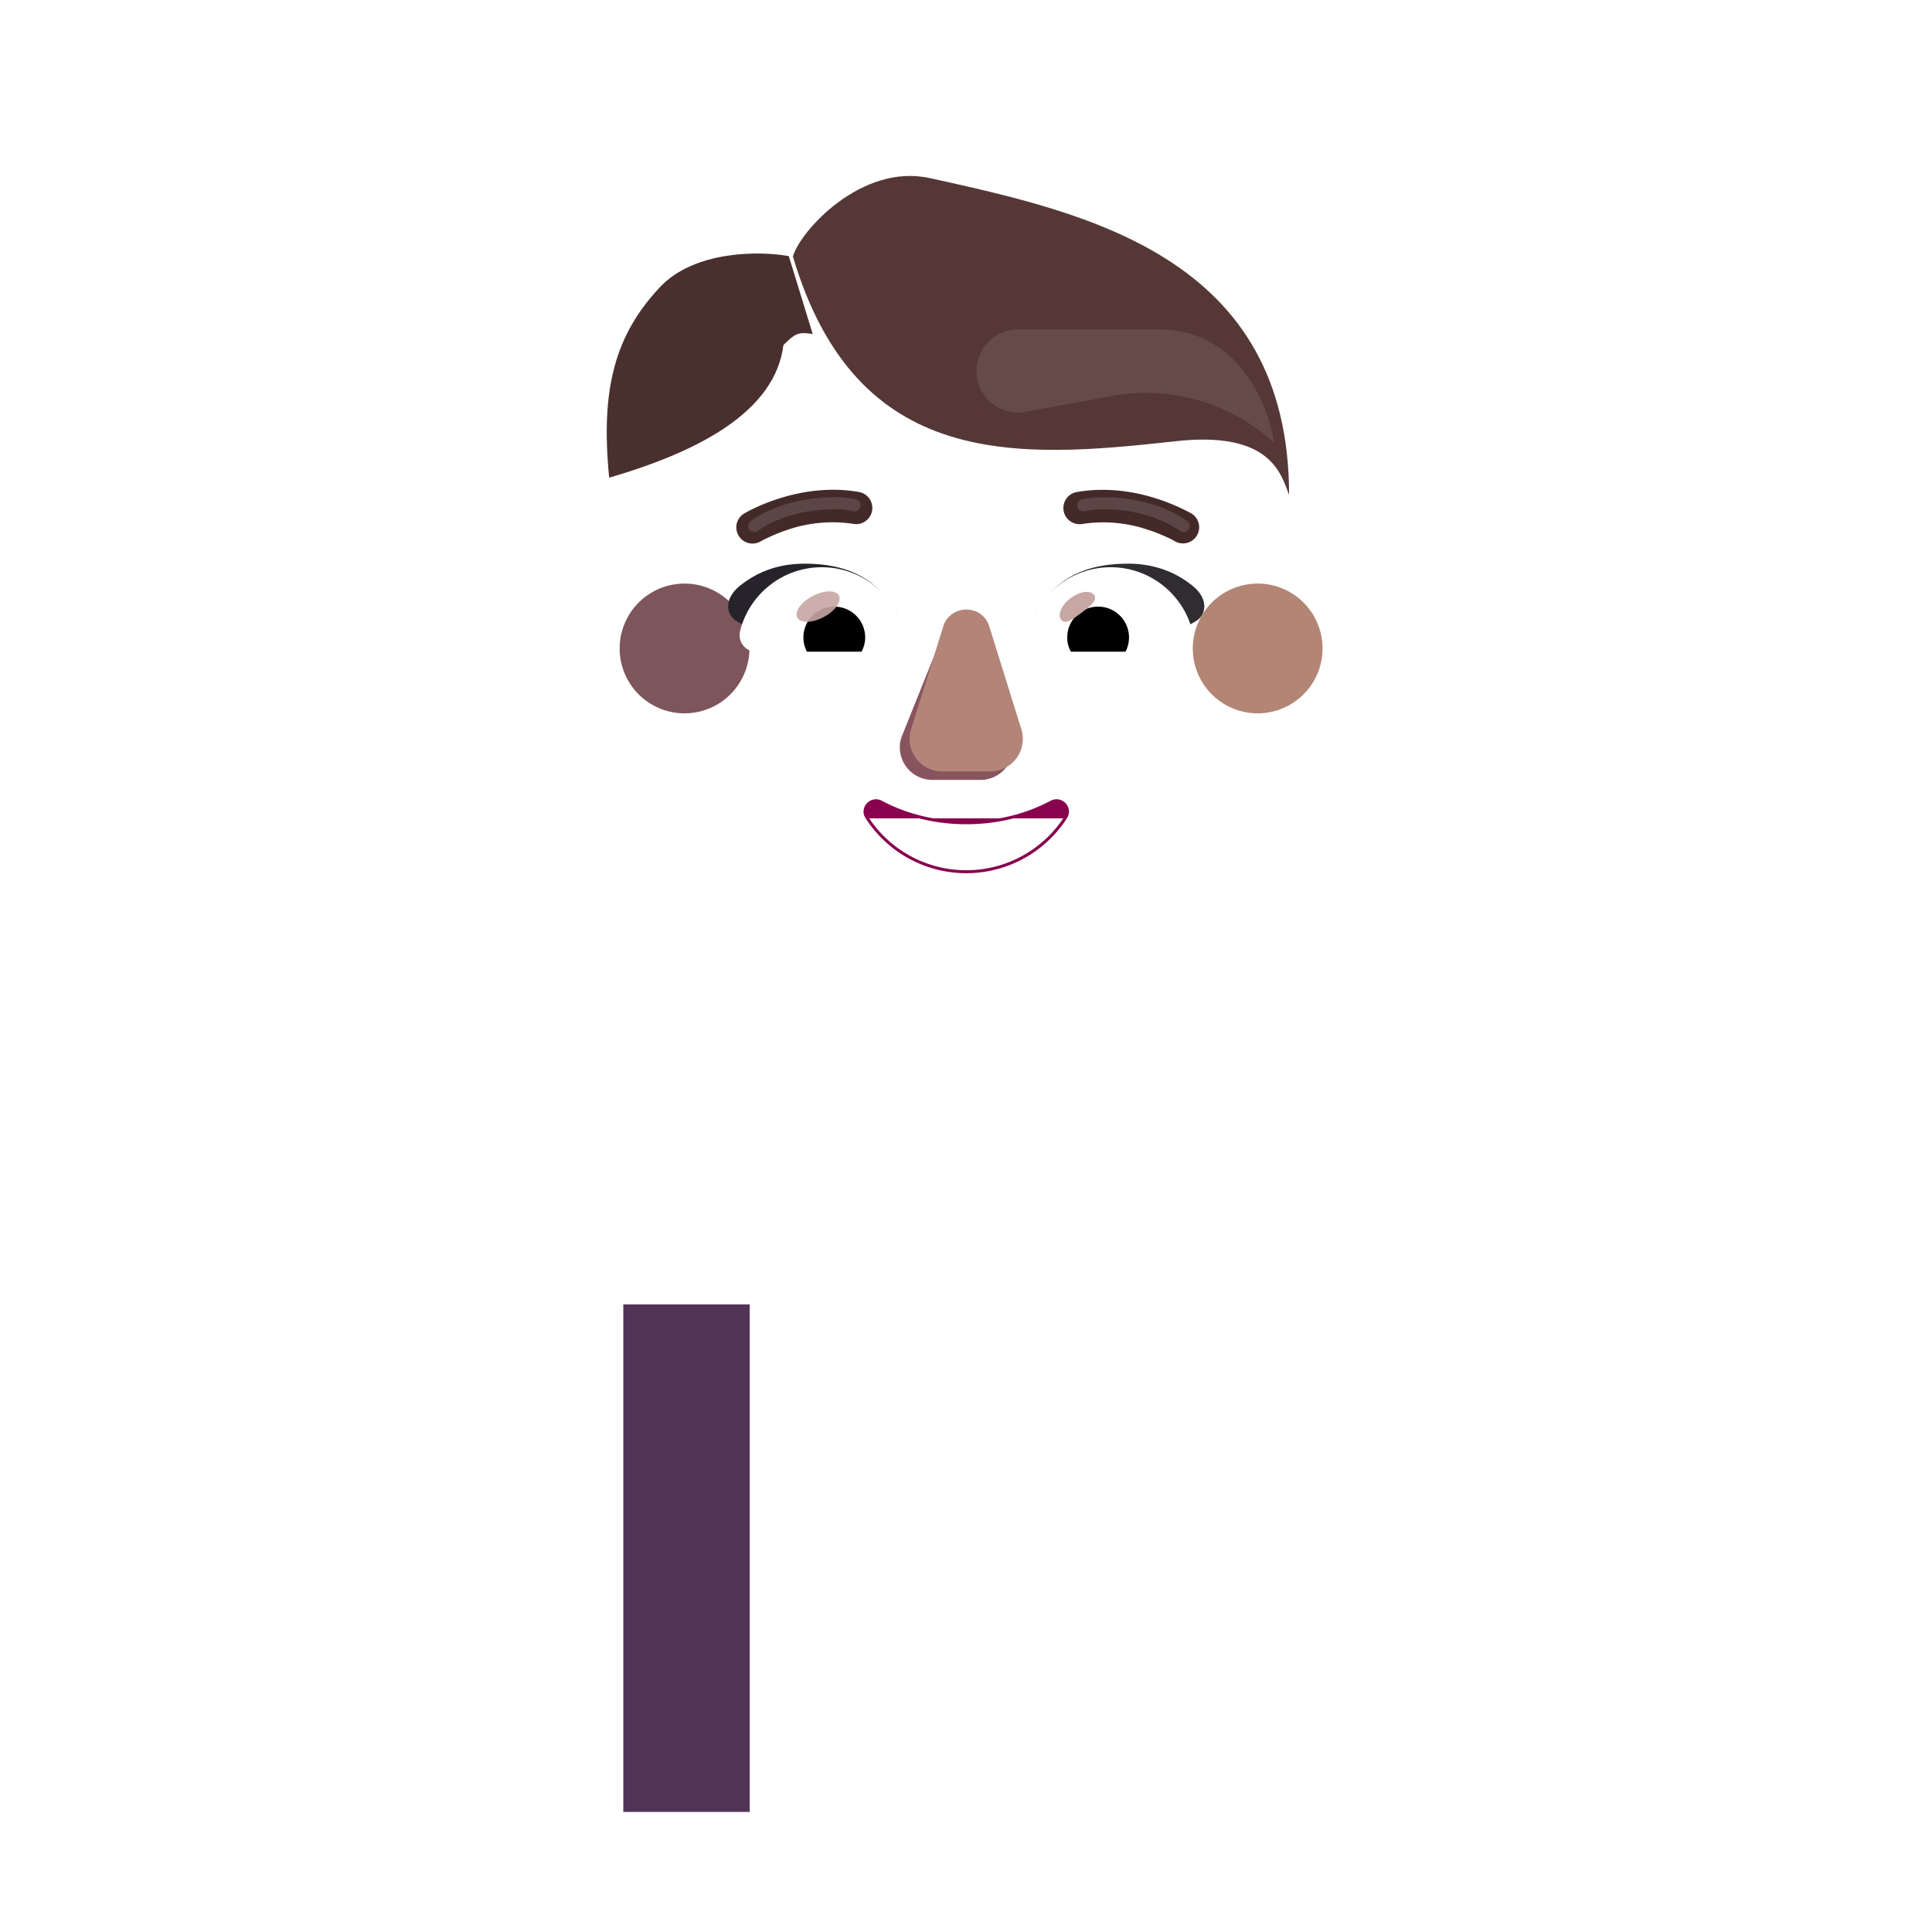 <svg xmlns="http://www.w3.org/2000/svg" width="3em" height="3em" viewBox="0 0 32 32"><g fill="none"><g filter="url(#)"><path fill="url(#)" d="M29.384 25.001H2.634c-.34 0-.62-.28-.62-.62V4.631c0-.34.28-.62.62-.62h26.74c.35 0 .62.28.62.62v19.74a.61.61 0 0 1-.61.63"/></g><path fill="url(#)" d="M3.014 24.001V5.011h25.99v18.99z"/><path fill="url(#)" d="M3.014 24.001V5.011h25.99v18.99z"/><path fill="url(#)" d="M3.014 24.001V5.011h25.99v18.99z"/><g filter="url(#)"><path stroke="url(#)" stroke-linecap="round" stroke-width=".3" d="M3.228 4.404h26.213a.1.1 0 0 1 .1.1V24.09"/></g><g filter="url(#)"><path fill="url(#)" d="M29.004 24.001H3.014V5.011l-.92-.68c-.05.09-.08.2-.08.3v19.74c0 .35.28.62.62.62h26.74c.24 0 .44-.13.55-.33z"/><path fill="url(#)" d="M29.004 24.001H3.014V5.011l-.92-.68c-.05.09-.08.2-.08.3v19.74c0 .35.28.62.62.62h26.74c.24 0 .44-.13.55-.33z"/><path fill="url(#)" d="M29.004 24.001H3.014V5.011l-.92-.68c-.05.09-.08.2-.08.3v19.74c0 .35.28.62.62.62h26.74c.24 0 .44-.13.55-.33z"/></g><g filter="url(#)"><path fill="url(#)" fill-rule="evenodd" d="M23.19 12.15c.212-.435.323-.92.323-1.427c0-.467-.096-.906-.269-1.305h.006a3 3 0 0 0-.281-.513l-.003-.003a3.24 3.24 0 0 1-.526-1.771v-.01a3.3 3.3 0 0 0-3.299-3.3a.54.54 0 0 1-.455-.233a3.3 3.3 0 0 0-2.682-1.376a3.3 3.3 0 0 0-2.682 1.376a.56.56 0 0 1-.455.233l-.085.001A3.3 3.3 0 0 0 9.567 7.12v.01a3.24 3.24 0 0 1-.526 1.772l-.002.003a3.3 3.3 0 0 0-.22 3.245a.52.52 0 0 1 0 .455a3.213 3.213 0 0 0 2.894 4.625h8.582a3.213 3.213 0 0 0 3.218-3.218c0-.506-.121-.982-.324-1.407a.51.51 0 0 1 0-.455M10.928 9.478h-.012l1.198 2.355c.124 2.803 1.217 0 3.889 0s3.836 3.12 3.96.317l1.135-3.197c-.053-1.245-.955-1.332-1.136-1.332h-3.22a3.86 3.86 0 0 1-3.189-1.674a.264.264 0 0 0-.461.051l-.082.194a2.3 2.3 0 0 1-1.19 1.235l-.051.02l-.051.02c-.236.123-.79.49-.81 1.44l.01.305z" clip-rule="evenodd"/><path fill="url(#)" fill-rule="evenodd" d="M23.19 12.15c.212-.435.323-.92.323-1.427c0-.467-.096-.906-.269-1.305h.006a3 3 0 0 0-.281-.513l-.003-.003a3.24 3.24 0 0 1-.526-1.771v-.01a3.3 3.3 0 0 0-3.299-3.3a.54.54 0 0 1-.455-.233a3.3 3.3 0 0 0-2.682-1.376a3.3 3.3 0 0 0-2.682 1.376a.56.56 0 0 1-.455.233l-.085.001A3.3 3.3 0 0 0 9.567 7.12v.01a3.24 3.24 0 0 1-.526 1.772l-.002.003a3.3 3.3 0 0 0-.22 3.245a.52.52 0 0 1 0 .455a3.213 3.213 0 0 0 2.894 4.625h8.582a3.213 3.213 0 0 0 3.218-3.218c0-.506-.121-.982-.324-1.407a.51.51 0 0 1 0-.455M10.928 9.478h-.012l1.198 2.355c.124 2.803 1.217 0 3.889 0s3.836 3.12 3.96.317l1.135-3.197c-.053-1.245-.955-1.332-1.136-1.332h-3.22a3.86 3.86 0 0 1-3.189-1.674a.264.264 0 0 0-.461.051l-.082.194a2.3 2.3 0 0 1-1.19 1.235l-.051.02l-.051.02c-.236.123-.79.49-.81 1.44l.01.305z" clip-rule="evenodd"/><path fill="url(#)" fill-rule="evenodd" d="M23.19 12.15c.212-.435.323-.92.323-1.427c0-.467-.096-.906-.269-1.305h.006a3 3 0 0 0-.281-.513l-.003-.003a3.24 3.24 0 0 1-.526-1.771v-.01a3.3 3.3 0 0 0-3.299-3.3a.54.54 0 0 1-.455-.233a3.3 3.3 0 0 0-2.682-1.376a3.3 3.3 0 0 0-2.682 1.376a.56.56 0 0 1-.455.233l-.085.001A3.3 3.3 0 0 0 9.567 7.12v.01a3.24 3.24 0 0 1-.526 1.772l-.002.003a3.3 3.3 0 0 0-.22 3.245a.52.52 0 0 1 0 .455a3.213 3.213 0 0 0 2.894 4.625h8.582a3.213 3.213 0 0 0 3.218-3.218c0-.506-.121-.982-.324-1.407a.51.51 0 0 1 0-.455M10.928 9.478h-.012l1.198 2.355c.124 2.803 1.217 0 3.889 0s3.836 3.12 3.96.317l1.135-3.197c-.053-1.245-.955-1.332-1.136-1.332h-3.22a3.86 3.86 0 0 1-3.189-1.674a.264.264 0 0 0-.461.051l-.082.194a2.3 2.3 0 0 1-1.19 1.235l-.051.02l-.051.02c-.236.123-.79.49-.81 1.44l.01.305z" clip-rule="evenodd"/><path fill="url(#)" fill-rule="evenodd" d="M23.19 12.15c.212-.435.323-.92.323-1.427c0-.467-.096-.906-.269-1.305h.006a3 3 0 0 0-.281-.513l-.003-.003a3.24 3.24 0 0 1-.526-1.771v-.01a3.3 3.3 0 0 0-3.299-3.3a.54.54 0 0 1-.455-.233a3.3 3.3 0 0 0-2.682-1.376a3.3 3.3 0 0 0-2.682 1.376a.56.56 0 0 1-.455.233l-.085.001A3.3 3.3 0 0 0 9.567 7.12v.01a3.24 3.24 0 0 1-.526 1.772l-.002.003a3.3 3.3 0 0 0-.22 3.245a.52.52 0 0 1 0 .455a3.213 3.213 0 0 0 2.894 4.625h8.582a3.213 3.213 0 0 0 3.218-3.218c0-.506-.121-.982-.324-1.407a.51.51 0 0 1 0-.455M10.928 9.478h-.012l1.198 2.355c.124 2.803 1.217 0 3.889 0s3.836 3.12 3.96.317l1.135-3.197c-.053-1.245-.955-1.332-1.136-1.332h-3.22a3.86 3.86 0 0 1-3.189-1.674a.264.264 0 0 0-.461.051l-.082.194a2.3 2.3 0 0 1-1.19 1.235l-.051.02l-.051.02c-.236.123-.79.49-.81 1.44l.01.305z" clip-rule="evenodd"/><path fill="url(#)" fill-rule="evenodd" d="M23.19 12.15c.212-.435.323-.92.323-1.427c0-.467-.096-.906-.269-1.305h.006a3 3 0 0 0-.281-.513l-.003-.003a3.24 3.24 0 0 1-.526-1.771v-.01a3.3 3.3 0 0 0-3.299-3.3a.54.54 0 0 1-.455-.233a3.3 3.3 0 0 0-2.682-1.376a3.3 3.3 0 0 0-2.682 1.376a.56.56 0 0 1-.455.233l-.085.001A3.3 3.3 0 0 0 9.567 7.12v.01a3.24 3.24 0 0 1-.526 1.772l-.002.003a3.3 3.3 0 0 0-.22 3.245a.52.52 0 0 1 0 .455a3.213 3.213 0 0 0 2.894 4.625h8.582a3.213 3.213 0 0 0 3.218-3.218c0-.506-.121-.982-.324-1.407a.51.51 0 0 1 0-.455M10.928 9.478h-.012l1.198 2.355c.124 2.803 1.217 0 3.889 0s3.836 3.12 3.96.317l1.135-3.197c-.053-1.245-.955-1.332-1.136-1.332h-3.22a3.86 3.86 0 0 1-3.189-1.674a.264.264 0 0 0-.461.051l-.082.194a2.3 2.3 0 0 1-1.19 1.235l-.051.02l-.051.02c-.236.123-.79.49-.81 1.44l.01.305z" clip-rule="evenodd"/><path fill="url(#)" fill-rule="evenodd" d="M23.19 12.15c.212-.435.323-.92.323-1.427c0-.467-.096-.906-.269-1.305h.006a3 3 0 0 0-.281-.513l-.003-.003a3.24 3.24 0 0 1-.526-1.771v-.01a3.3 3.3 0 0 0-3.299-3.3a.54.54 0 0 1-.455-.233a3.3 3.3 0 0 0-2.682-1.376a3.3 3.3 0 0 0-2.682 1.376a.56.56 0 0 1-.455.233l-.085.001A3.3 3.3 0 0 0 9.567 7.12v.01a3.24 3.24 0 0 1-.526 1.772l-.002.003a3.3 3.3 0 0 0-.22 3.245a.52.52 0 0 1 0 .455a3.213 3.213 0 0 0 2.894 4.625h8.582a3.213 3.213 0 0 0 3.218-3.218c0-.506-.121-.982-.324-1.407a.51.51 0 0 1 0-.455M10.928 9.478h-.012l1.198 2.355c.124 2.803 1.217 0 3.889 0s3.836 3.12 3.96.317l1.135-3.197c-.053-1.245-.955-1.332-1.136-1.332h-3.22a3.86 3.86 0 0 1-3.189-1.674a.264.264 0 0 0-.461.051l-.082.194a2.3 2.3 0 0 1-1.19 1.235l-.051.02l-.051.02c-.236.123-.79.49-.81 1.44l.01.305z" clip-rule="evenodd"/><path fill="url(#)" fill-rule="evenodd" d="M23.19 12.15c.212-.435.323-.92.323-1.427c0-.467-.096-.906-.269-1.305h.006a3 3 0 0 0-.281-.513l-.003-.003a3.24 3.24 0 0 1-.526-1.771v-.01a3.3 3.3 0 0 0-3.299-3.3a.54.54 0 0 1-.455-.233a3.3 3.3 0 0 0-2.682-1.376a3.3 3.3 0 0 0-2.682 1.376a.56.56 0 0 1-.455.233l-.085.001A3.3 3.3 0 0 0 9.567 7.12v.01a3.24 3.24 0 0 1-.526 1.772l-.002.003a3.3 3.3 0 0 0-.22 3.245a.52.52 0 0 1 0 .455a3.213 3.213 0 0 0 2.894 4.625h8.582a3.213 3.213 0 0 0 3.218-3.218c0-.506-.121-.982-.324-1.407a.51.51 0 0 1 0-.455M10.928 9.478h-.012l1.198 2.355c.124 2.803 1.217 0 3.889 0s3.836 3.12 3.96.317l1.135-3.197c-.053-1.245-.955-1.332-1.136-1.332h-3.22a3.86 3.86 0 0 1-3.189-1.674a.264.264 0 0 0-.461.051l-.082.194a2.3 2.3 0 0 1-1.19 1.235l-.051.02l-.051.02c-.236.123-.79.49-.81 1.44l.01.305z" clip-rule="evenodd"/><path fill="url(#)" fill-rule="evenodd" d="M23.19 12.15c.212-.435.323-.92.323-1.427c0-.467-.096-.906-.269-1.305h.006a3 3 0 0 0-.281-.513l-.003-.003a3.24 3.24 0 0 1-.526-1.771v-.01a3.3 3.3 0 0 0-3.299-3.3a.54.54 0 0 1-.455-.233a3.3 3.3 0 0 0-2.682-1.376a3.3 3.3 0 0 0-2.682 1.376a.56.56 0 0 1-.455.233l-.085.001A3.3 3.3 0 0 0 9.567 7.12v.01a3.24 3.24 0 0 1-.526 1.772l-.002.003a3.3 3.3 0 0 0-.22 3.245a.52.52 0 0 1 0 .455a3.213 3.213 0 0 0 2.894 4.625h8.582a3.213 3.213 0 0 0 3.218-3.218c0-.506-.121-.982-.324-1.407a.51.51 0 0 1 0-.455M10.928 9.478h-.012l1.198 2.355c.124 2.803 1.217 0 3.889 0s3.836 3.12 3.96.317l1.135-3.197c-.053-1.245-.955-1.332-1.136-1.332h-3.22a3.86 3.86 0 0 1-3.189-1.674a.264.264 0 0 0-.461.051l-.082.194a2.3 2.3 0 0 1-1.19 1.235l-.051.02l-.051.02c-.236.123-.79.49-.81 1.44l.01.305z" clip-rule="evenodd"/><path fill="url(#)" fill-rule="evenodd" d="M23.19 12.15c.212-.435.323-.92.323-1.427c0-.467-.096-.906-.269-1.305h.006a3 3 0 0 0-.281-.513l-.003-.003a3.24 3.24 0 0 1-.526-1.771v-.01a3.3 3.3 0 0 0-3.299-3.3a.54.54 0 0 1-.455-.233a3.3 3.3 0 0 0-2.682-1.376a3.3 3.3 0 0 0-2.682 1.376a.56.56 0 0 1-.455.233l-.085.001A3.3 3.3 0 0 0 9.567 7.12v.01a3.24 3.24 0 0 1-.526 1.772l-.002.003a3.3 3.3 0 0 0-.22 3.245a.52.52 0 0 1 0 .455a3.213 3.213 0 0 0 2.894 4.625h8.582a3.213 3.213 0 0 0 3.218-3.218c0-.506-.121-.982-.324-1.407a.51.51 0 0 1 0-.455M10.928 9.478h-.012l1.198 2.355c.124 2.803 1.217 0 3.889 0s3.836 3.12 3.96.317l1.135-3.197c-.053-1.245-.955-1.332-1.136-1.332h-3.22a3.86 3.86 0 0 1-3.189-1.674a.264.264 0 0 0-.461.051l-.082.194a2.3 2.3 0 0 1-1.19 1.235l-.051.02l-.051.02c-.236.123-.79.49-.81 1.44l.01.305z" clip-rule="evenodd"/><path fill="url(#)" fill-rule="evenodd" d="M23.19 12.15c.212-.435.323-.92.323-1.427c0-.467-.096-.906-.269-1.305h.006a3 3 0 0 0-.281-.513l-.003-.003a3.24 3.24 0 0 1-.526-1.771v-.01a3.3 3.3 0 0 0-3.299-3.3a.54.54 0 0 1-.455-.233a3.3 3.3 0 0 0-2.682-1.376a3.3 3.3 0 0 0-2.682 1.376a.56.56 0 0 1-.455.233l-.085.001A3.3 3.3 0 0 0 9.567 7.12v.01a3.24 3.24 0 0 1-.526 1.772l-.002.003a3.3 3.3 0 0 0-.22 3.245a.52.52 0 0 1 0 .455a3.213 3.213 0 0 0 2.894 4.625h8.582a3.213 3.213 0 0 0 3.218-3.218c0-.506-.121-.982-.324-1.407a.51.51 0 0 1 0-.455M10.928 9.478h-.012l1.198 2.355c.124 2.803 1.217 0 3.889 0s3.836 3.12 3.96.317l1.135-3.197c-.053-1.245-.955-1.332-1.136-1.332h-3.22a3.86 3.86 0 0 1-3.189-1.674a.264.264 0 0 0-.461.051l-.082.194a2.3 2.3 0 0 1-1.19 1.235l-.051.02l-.051.02c-.236.123-.79.49-.81 1.44l.01.305z" clip-rule="evenodd"/><path fill="url(#)" fill-rule="evenodd" d="M23.19 12.15c.212-.435.323-.92.323-1.427c0-.467-.096-.906-.269-1.305h.006a3 3 0 0 0-.281-.513l-.003-.003a3.24 3.24 0 0 1-.526-1.771v-.01a3.3 3.3 0 0 0-3.299-3.3a.54.54 0 0 1-.455-.233a3.3 3.3 0 0 0-2.682-1.376a3.3 3.3 0 0 0-2.682 1.376a.56.56 0 0 1-.455.233l-.085.001A3.3 3.3 0 0 0 9.567 7.12v.01a3.24 3.24 0 0 1-.526 1.772l-.002.003a3.3 3.3 0 0 0-.22 3.245a.52.52 0 0 1 0 .455a3.213 3.213 0 0 0 2.894 4.625h8.582a3.213 3.213 0 0 0 3.218-3.218c0-.506-.121-.982-.324-1.407a.51.51 0 0 1 0-.455M10.928 9.478h-.012l1.198 2.355c.124 2.803 1.217 0 3.889 0s3.836 3.12 3.96.317l1.135-3.197c-.053-1.245-.955-1.332-1.136-1.332h-3.22a3.86 3.86 0 0 1-3.189-1.674a.264.264 0 0 0-.461.051l-.082.194a2.3 2.3 0 0 1-1.19 1.235l-.051.02l-.051.02c-.236.123-.79.49-.81 1.44l.01.305z" clip-rule="evenodd"/><path fill="url(#)" fill-rule="evenodd" d="M23.19 12.15c.212-.435.323-.92.323-1.427c0-.467-.096-.906-.269-1.305h.006a3 3 0 0 0-.281-.513l-.003-.003a3.24 3.24 0 0 1-.526-1.771v-.01a3.3 3.3 0 0 0-3.299-3.3a.54.54 0 0 1-.455-.233a3.3 3.3 0 0 0-2.682-1.376a3.3 3.3 0 0 0-2.682 1.376a.56.56 0 0 1-.455.233l-.085.001A3.3 3.3 0 0 0 9.567 7.12v.01a3.24 3.24 0 0 1-.526 1.772l-.002.003a3.3 3.3 0 0 0-.22 3.245a.52.52 0 0 1 0 .455a3.213 3.213 0 0 0 2.894 4.625h8.582a3.213 3.213 0 0 0 3.218-3.218c0-.506-.121-.982-.324-1.407a.51.51 0 0 1 0-.455M10.928 9.478h-.012l1.198 2.355c.124 2.803 1.217 0 3.889 0s3.836 3.12 3.96.317l1.135-3.197c-.053-1.245-.955-1.332-1.136-1.332h-3.22a3.86 3.86 0 0 1-3.189-1.674a.264.264 0 0 0-.461.051l-.082.194a2.3 2.3 0 0 1-1.19 1.235l-.051.02l-.051.02c-.236.123-.79.49-.81 1.44l.01.305z" clip-rule="evenodd"/></g><path fill="url(#)" d="M16.014 15.511c-6.07 0-11 4.92-11 11v3.5h21.99v-3.5c0-6.08-4.92-11-10.99-11"/><path fill="url(#)" d="M16.014 15.511c-6.07 0-11 4.92-11 11v3.5h21.99v-3.5c0-6.08-4.92-11-10.99-11"/><path fill="url(#)" d="M16.014 15.511c-6.07 0-11 4.92-11 11v3.5h21.99v-3.5c0-6.08-4.92-11-10.99-11"/><path fill="url(#)" d="M22.684 30.01V17.767a10.98 10.98 0 0 1 4.32 8.745v3.5z"/><path fill="url(#)" d="M22.684 30.01V17.767a10.98 10.98 0 0 1 4.32 8.745v3.5z"/><path fill="url(#)" d="M22.684 30.01V17.767a10.98 10.98 0 0 1 4.32 8.745v3.5z"/><path fill="url(#)" d="M9.304 30.01V17.767a10.98 10.98 0 0 0-4.32 8.745v3.5z"/><path fill="url(#)" d="M9.304 30.01V17.767a10.98 10.98 0 0 0-4.32 8.745v3.5z"/><path fill="url(#)" d="M18.064 15.602h-4.11V30.01h4.11z"/><g filter="url(#)"><path fill="url(#)" d="M19.29 15.984L20.713 19c.09.19-.05.41-.26.41l-.964-.265c-.422-.106-.436.277-.276.437l1.36 1.56c.26.26.36.65.23 1l-2.74 7.87V15.6z"/><path fill="url(#)" d="M19.29 15.984L20.713 19c.09.19-.05.41-.26.41l-.964-.265c-.422-.106-.436.277-.276.437l1.36 1.56c.26.26.36.65.23 1l-2.74 7.87V15.6z"/><path fill="url(#)" d="M19.29 15.984L20.713 19c.09.19-.05.41-.26.41l-.964-.265c-.422-.106-.436.277-.276.437l1.36 1.56c.26.26.36.65.23 1l-2.74 7.87V15.6z"/><path fill="url(#)" d="M19.29 15.984L20.713 19c.09.19-.05.41-.26.41l-.964-.265c-.422-.106-.436.277-.276.437l1.36 1.56c.26.26.36.65.23 1l-2.74 7.87V15.6z"/></g><g filter="url(#)"><path fill="url(#)" d="m12.684 16.012l-1.38 2.987c-.09.19.05.41.26.41l.963-.265c.422-.106.437.277.277.437l-1.36 1.56c-.26.26-.36.65-.23 1l2.74 7.87V15.648z"/><path fill="url(#)" d="m12.684 16.012l-1.38 2.987c-.09.19.05.41.26.41l.963-.265c.422-.106.437.277.277.437l-1.36 1.56c-.26.26-.36.65-.23 1l2.74 7.87V15.648z"/><path fill="url(#)" d="m12.684 16.012l-1.38 2.987c-.09.19.05.41.26.41l.963-.265c.422-.106.437.277.277.437l-1.36 1.56c-.26.26-.36.65-.23 1l2.74 7.87V15.648z"/><path fill="url(#)" d="m12.684 16.012l-1.38 2.987c-.09.19.05.41.26.41l.963-.265c.422-.106.437.277.277.437l-1.36 1.56c-.26.26-.36.65-.23 1l2.74 7.87V15.648z"/></g><path fill="url(#)" d="M16.014 18.681c-1.14 0-2.06-.92-2.06-2.06v-2.56c0-1.14.92-2.06 2.06-2.06s2.06.92 2.06 2.06v2.56a2.07 2.07 0 0 1-2.06 2.06"/><g filter="url(#)"><path fill="url(#)" d="M22.057 23.119c.55 0 1 .45 1 1v2.29h-2v-2.29c0-.55.44-1 1-1"/><path fill="url(#)" d="M22.057 23.119c.55 0 1 .45 1 1v2.29h-2v-2.29c0-.55.44-1 1-1"/></g><g filter="url(#)"><path fill="url(#)" d="M9.96 23.11c-.55 0-1 .45-1 1v2.29h2v-2.29c0-.55-.44-1-1-1"/></g><path fill="url(#)" d="M10.324 21.89v8.12h11.34v-9.19c0-.45-.36-.81-.81-.81h-8.64c-1.05-.01-1.89.84-1.89 1.88"/><path fill="#513358" fill-rule="evenodd" d="M12.418 30.011v-8.406h-2.094v8.406z" clip-rule="evenodd"/><path fill="url(#)" fill-rule="evenodd" d="M12.418 30.011v-8.406h-2.094v8.406z" clip-rule="evenodd"/><g filter="url(#)"><path fill="url(#)" d="M13.353 25.38a.81.81 0 0 1-.302.668a.8.8 0 0 1 .302.636a.77.77 0 0 1-.302.637a.8.8 0 0 1 .302.636a.77.77 0 0 1-.302.637c.187.144.302.39.302.667c-.009.421-.32.75-.685.75H9.734c-.427 0-.774-.4-.774-.893v-3.604c0-.493.347-.894.774-.894h2.842c.475 0 .77.39.777.76"/><path fill="url(#)" d="M13.353 25.38a.81.81 0 0 1-.302.668a.8.8 0 0 1 .302.636a.77.77 0 0 1-.302.637a.8.8 0 0 1 .302.636a.77.77 0 0 1-.302.637c.187.144.302.39.302.667c-.009.421-.32.75-.685.75H9.734c-.427 0-.774-.4-.774-.893v-3.604c0-.493.347-.894.774-.894h2.842c.475 0 .77.39.777.76"/><path fill="url(#)" d="M13.353 25.38a.81.81 0 0 1-.302.668a.8.8 0 0 1 .302.636a.77.77 0 0 1-.302.637a.8.8 0 0 1 .302.636a.77.77 0 0 1-.302.637c.187.144.302.39.302.667c-.009.421-.32.75-.685.75H9.734c-.427 0-.774-.4-.774-.893v-3.604c0-.493.347-.894.774-.894h2.842c.475 0 .77.39.777.76"/><path fill="url(#)" d="M13.353 25.38a.81.81 0 0 1-.302.668a.8.8 0 0 1 .302.636a.77.77 0 0 1-.302.637a.8.8 0 0 1 .302.636a.77.77 0 0 1-.302.637c.187.144.302.39.302.667c-.009.421-.32.75-.685.75H9.734c-.427 0-.774-.4-.774-.893v-3.604c0-.493.347-.894.774-.894h2.842c.475 0 .77.39.777.76"/><path fill="url(#)" d="M13.353 25.38a.81.81 0 0 1-.302.668a.8.8 0 0 1 .302.636a.77.77 0 0 1-.302.637a.8.8 0 0 1 .302.636a.77.77 0 0 1-.302.637c.187.144.302.39.302.667c-.009.421-.32.75-.685.75H9.734c-.427 0-.774-.4-.774-.893v-3.604c0-.493.347-.894.774-.894h2.842c.475 0 .77.39.777.76"/></g><g filter="url(#)"><path fill="url(#)" d="M18.664 25.38a.81.81 0 0 0 .303.668a.8.8 0 0 0-.303.636c0 .267.116.503.303.637a.8.8 0 0 0-.303.636c0 .267.116.503.303.637a.84.84 0 0 0-.303.667c.01.421.32.75.685.75h2.935c.426 0 .773-.4.773-.893v-3.604c0-.493-.347-.894-.773-.894H19.44a.776.776 0 0 0-.777.76"/><path fill="url(#)" d="M18.664 25.38a.81.81 0 0 0 .303.668a.8.8 0 0 0-.303.636c0 .267.116.503.303.637a.8.8 0 0 0-.303.636c0 .267.116.503.303.637a.84.84 0 0 0-.303.667c.01.421.32.75.685.75h2.935c.426 0 .773-.4.773-.893v-3.604c0-.493-.347-.894-.773-.894H19.44a.776.776 0 0 0-.777.76"/><path fill="url(#)" d="M18.664 25.38a.81.81 0 0 0 .303.668a.8.8 0 0 0-.303.636c0 .267.116.503.303.637a.8.8 0 0 0-.303.636c0 .267.116.503.303.637a.84.84 0 0 0-.303.667c.01.421.32.75.685.75h2.935c.426 0 .773-.4.773-.893v-3.604c0-.493-.347-.894-.773-.894H19.44a.776.776 0 0 0-.777.76"/><path fill="url(#)" d="M18.664 25.38a.81.81 0 0 0 .303.668a.8.8 0 0 0-.303.636c0 .267.116.503.303.637a.8.8 0 0 0-.303.636c0 .267.116.503.303.637a.84.84 0 0 0-.303.667c.01.421.32.75.685.75h2.935c.426 0 .773-.4.773-.893v-3.604c0-.493-.347-.894-.773-.894H19.44a.776.776 0 0 0-.777.76"/><path fill="url(#)" d="M18.664 25.38a.81.81 0 0 0 .303.668a.8.8 0 0 0-.303.636c0 .267.116.503.303.637a.8.8 0 0 0-.303.636c0 .267.116.503.303.637a.84.84 0 0 0-.303.667c.01.421.32.75.685.75h2.935c.426 0 .773-.4.773-.893v-3.604c0-.493-.347-.894-.773-.894H19.44a.776.776 0 0 0-.777.76"/></g><path fill="url(#)" d="M21.664 22.995V20.71c0-.388-.36-.698-.81-.698h-8.659c-1.041 0-1.871.73-1.871 1.621c0 .753.61 1.363 1.363 1.363z"/><path fill="url(#)" d="M11.157 21.503c0-.384.311-.695.695-.695h9.812v1.39h-9.812a.695.695 0 0 1-.695-.695"/><g filter="url(#)"><path stroke="url(#)" stroke-linecap="round" stroke-width=".1" d="M19.033 26.05h1.922"/></g><g filter="url(#)"><path stroke="url(#)" stroke-linecap="round" stroke-width=".1" d="M12.942 26.05H11.02"/></g><g filter="url(#)"><path stroke="url(#)" stroke-linecap="round" stroke-width=".1" d="M19.033 27.316h1.922"/></g><g filter="url(#)"><path stroke="url(#)" stroke-linecap="round" stroke-width=".1" d="M12.942 27.316H11.02"/></g><g filter="url(#)"><path stroke="url(#)" stroke-linecap="round" stroke-width=".1" d="M19.033 28.581h1.922"/></g><g filter="url(#)"><path stroke="url(#)" stroke-linecap="round" stroke-width=".1" d="M12.942 28.581H11.02"/></g><path fill="#fff" d="M18.48 9.323c.653 0 1.205.45 1.355 1.059a.274.274 0 0 1-.268.34h-2.231a.23.23 0 0 1-.227-.271a1.4 1.4 0 0 1 1.37-1.128"/><path fill="url(#)" d="M18.273 9.595a.893.893 0 0 1 .86 1.127h-1.724a.896.896 0 0 1 .864-1.128"/><path fill="#000" d="M17.762 10.487c0-.284.227-.51.51-.51a.51.51 0 0 1 .455.745h-.904a.46.46 0 0 1-.061-.235"/><g filter="url(#)"><path fill="#C7A7A3" d="M18.207 9.783c.064.085-.07.19-.22.302c-.151.113-.263.193-.327.108s.007-.246.158-.359s.326-.136.39-.05"/><path fill="url(#)" d="M18.207 9.783c.064.085-.07.19-.22.302c-.151.113-.263.193-.327.108s.007-.246.158-.359s.326-.136.39-.05"/></g><g filter="url(#)"><path fill="url(#)" d="M19.068 10.37a.84.84 0 0 0-.232-.463l-.26.285l.118.228z"/></g><path fill="#fff" d="M13.698 9.323c-.653 0-1.205.45-1.355 1.059c-.045.174.09.34.268.34h2.23a.23.23 0 0 0 .228-.271a1.4 1.4 0 0 0-1.371-1.128"/><path fill="url(#)" d="M13.905 9.595a.893.893 0 0 0-.86 1.127h1.724a1 1 0 0 0 .032-.235a.9.9 0 0 0-.896-.892"/><path fill="#000" d="M14.416 10.487a.51.51 0 0 0-.511-.51a.51.51 0 0 0-.455.745h.905a.5.5 0 0 0 .06-.235"/><g filter="url(#)"><path fill="url(#)" d="M14.72 10.382c0-.288-.234-.48-.298-.538l-.288.278l.177.362z"/></g><g filter="url(#)"><ellipse cx="13.635" cy="9.976" fill="#C7A7A3" fill-opacity=".9" rx=".39" ry=".197" transform="rotate(-27.914 13.635 9.976)"/><ellipse cx="13.635" cy="9.976" fill="url(#)" rx=".39" ry=".197" transform="rotate(-27.914 13.635 9.976)"/></g><g filter="url(#)"><path fill="url(#)" d="M11.318 12.35a1.61 1.61 0 1 0 0-3.219a1.61 1.61 0 0 0 0 3.219"/></g><path fill="url(#)" d="M11.318 12.35a1.61 1.61 0 1 0 0-3.219a1.61 1.61 0 0 0 0 3.219"/><g filter="url(#)"><path fill="url(#)" d="M20.831 12.35a1.61 1.61 0 1 0 0-3.219a1.61 1.61 0 0 0 0 3.219"/><path fill="url(#)" d="M20.831 12.35a1.61 1.61 0 1 0 0-3.219a1.61 1.61 0 0 0 0 3.219"/></g><g filter="url(#)"><path fill="#B38574" d="M20.831 11.815a1.074 1.074 0 1 0 0-2.149a1.074 1.074 0 0 0 0 2.149"/><path fill="url(#)" d="M20.831 11.815a1.074 1.074 0 1 0 0-2.149a1.074 1.074 0 0 0 0 2.149"/></g><g filter="url(#)"><path fill="#7E555A" d="M11.338 11.815a1.074 1.074 0 1 0 0-2.149a1.074 1.074 0 0 0 0 2.149"/><path fill="url(#)" d="M11.338 11.815a1.074 1.074 0 1 0 0-2.149a1.074 1.074 0 0 0 0 2.149"/></g><g filter="url(#)"><path fill="url(#)" d="M10.917 9.478h.012l-.01-.266l-.01-.306c.02-.949.574-1.316.81-1.438l.05-.02l.052-.021a2.3 2.3 0 0 0 1.19-1.235l.082-.194a.264.264 0 0 1 .461-.05a3.86 3.86 0 0 0 3.19 1.673h3.22c.18 0 1.082.087 1.135 1.332l-.118 3.073c-.124 2.803-2.312 4.684-4.984 4.684c-2.671 0-4.86-1.882-4.983-4.684z"/><path fill="url(#)" d="M10.917 9.478h.012l-.01-.266l-.01-.306c.02-.949.574-1.316.81-1.438l.05-.02l.052-.021a2.3 2.3 0 0 0 1.19-1.235l.082-.194a.264.264 0 0 1 .461-.05a3.86 3.86 0 0 0 3.19 1.673h3.22c.18 0 1.082.087 1.135 1.332l-.118 3.073c-.124 2.803-2.312 4.684-4.984 4.684c-2.671 0-4.86-1.882-4.983-4.684z"/><path fill="url(#)" d="M10.917 9.478h.012l-.01-.266l-.01-.306c.02-.949.574-1.316.81-1.438l.05-.02l.052-.021a2.3 2.3 0 0 0 1.19-1.235l.082-.194a.264.264 0 0 1 .461-.05a3.86 3.86 0 0 0 3.19 1.673h3.22c.18 0 1.082.087 1.135 1.332l-.118 3.073c-.124 2.803-2.312 4.684-4.984 4.684c-2.671 0-4.86-1.882-4.983-4.684z"/><path fill="url(#)" d="M10.917 9.478h.012l-.01-.266l-.01-.306c.02-.949.574-1.316.81-1.438l.05-.02l.052-.021a2.3 2.3 0 0 0 1.19-1.235l.082-.194a.264.264 0 0 1 .461-.05a3.86 3.86 0 0 0 3.19 1.673h3.22c.18 0 1.082.087 1.135 1.332l-.118 3.073c-.124 2.803-2.312 4.684-4.984 4.684c-2.671 0-4.86-1.882-4.983-4.684z"/><path fill="url(#)" d="M10.917 9.478h.012l-.01-.266l-.01-.306c.02-.949.574-1.316.81-1.438l.05-.02l.052-.021a2.3 2.3 0 0 0 1.19-1.235l.082-.194a.264.264 0 0 1 .461-.05a3.86 3.86 0 0 0 3.19 1.673h3.22c.18 0 1.082.087 1.135 1.332l-.118 3.073c-.124 2.803-2.312 4.684-4.984 4.684c-2.671 0-4.86-1.882-4.983-4.684z"/><path fill="url(#)" d="M10.917 9.478h.012l-.01-.266l-.01-.306c.02-.949.574-1.316.81-1.438l.05-.02l.052-.021a2.3 2.3 0 0 0 1.19-1.235l.082-.194a.264.264 0 0 1 .461-.05a3.86 3.86 0 0 0 3.19 1.673h3.22c.18 0 1.082.087 1.135 1.332l-.118 3.073c-.124 2.803-2.312 4.684-4.984 4.684c-2.671 0-4.86-1.882-4.983-4.684z"/><path fill="url(#)" d="M10.917 9.478h.012l-.01-.266l-.01-.306c.02-.949.574-1.316.81-1.438l.05-.02l.052-.021a2.3 2.3 0 0 0 1.19-1.235l.082-.194a.264.264 0 0 1 .461-.05a3.86 3.86 0 0 0 3.19 1.673h3.22c.18 0 1.082.087 1.135 1.332l-.118 3.073c-.124 2.803-2.312 4.684-4.984 4.684c-2.671 0-4.86-1.882-4.983-4.684z"/><path fill="url(#)" d="M10.917 9.478h.012l-.01-.266l-.01-.306c.02-.949.574-1.316.81-1.438l.05-.02l.052-.021a2.3 2.3 0 0 0 1.19-1.235l.082-.194a.264.264 0 0 1 .461-.05a3.86 3.86 0 0 0 3.19 1.673h3.22c.18 0 1.082.087 1.135 1.332l-.118 3.073c-.124 2.803-2.312 4.684-4.984 4.684c-2.671 0-4.86-1.882-4.983-4.684z"/></g><path fill="url(#)" d="M10.917 9.478h.012l-.01-.266l-.01-.306c.02-.949.574-1.316.81-1.438l.05-.02l.052-.021a2.3 2.3 0 0 0 1.19-1.235l.082-.194a.264.264 0 0 1 .461-.05a3.86 3.86 0 0 0 3.19 1.673h3.22c.18 0 1.082.087 1.135 1.332l-.118 3.073c-.124 2.803-2.312 4.684-4.984 4.684c-2.671 0-4.86-1.882-4.983-4.684z"/><g filter="url(#)"><path fill="#88555F" d="m15.611 10.518l-.683 1.7a.54.54 0 0 0 .52.7h.787a.54.54 0 0 0 .52-.7l-.531-1.7c-.114-.377-.494-.377-.613 0"/></g><g filter="url(#)"><path fill="#B38578" d="m15.622 10.38l-.532 1.7a.54.54 0 0 0 .52.698h.787a.54.54 0 0 0 .52-.699l-.53-1.7c-.115-.377-.646-.377-.766 0"/><path fill="url(#)" d="m15.622 10.38l-.532 1.7a.54.54 0 0 0 .52.698h.787a.54.54 0 0 0 .52-.699l-.53-1.7c-.115-.377-.646-.377-.766 0"/><path fill="url(#)" d="m15.622 10.38l-.532 1.7a.54.54 0 0 0 .52.698h.787a.54.54 0 0 0 .52-.699l-.53-1.7c-.115-.377-.646-.377-.766 0"/><path fill="url(#)" d="m15.622 10.38l-.532 1.7a.54.54 0 0 0 .52.698h.787a.54.54 0 0 0 .52-.699l-.53-1.7c-.115-.377-.646-.377-.766 0"/><path fill="url(#)" d="m15.622 10.38l-.532 1.7a.54.54 0 0 0 .52.698h.787a.54.54 0 0 0 .52-.699l-.53-1.7c-.115-.377-.646-.377-.766 0"/></g><path fill="url(#)" d="m15.622 10.38l-.532 1.7a.54.54 0 0 0 .52.698h.787a.54.54 0 0 0 .52-.699l-.53-1.7c-.115-.377-.646-.377-.766 0"/><path fill="url(#)" d="m15.622 10.38l-.532 1.7a.54.54 0 0 0 .52.698h.787a.54.54 0 0 0 .52-.699l-.53-1.7c-.115-.377-.646-.377-.766 0"/><path fill="#88024E" stroke="url(#)" stroke-width=".1" d="M17.67 13.554a.2.2 0 0 0-.02-.25a.205.205 0 0 0-.248-.041c-.404.216-.88.339-1.398.339c-.513 0-.994-.124-1.398-.339a.204.204 0 0 0-.248.043a.196.196 0 0 0-.02.248m3.333 0l-.042-.027zm0 0a1.982 1.982 0 0 1-3.333 0m0 0l.041-.027m-.041.027l.041-.027m0 0a1.932 1.932 0 0 0 3.25 0c.088-.136-.063-.293-.204-.22c-.41.22-.895.345-1.421.345c-.52 0-1.01-.125-1.422-.345c-.14-.073-.291.089-.203.22Z"/><g filter="url(#)"><path fill="#2F2C32" d="M17.146 10.171c.265-.466.669-.835 1.537-.835c.38 0 .747.105 1.073.369c.269.217.233.495.025.599l-.556.317c-.652-.21-1.373-.239-2.08-.45"/></g><g filter="url(#)"><path fill="#27232A" d="M14.862 10.171c-.265-.466-.669-.835-1.537-.835c-.38 0-.747.105-1.073.369c-.27.217-.233.495-.025.599l.556.317c.652-.21 1.373-.239 2.079-.45"/></g><g filter="url(#)"><path fill="#432A28" d="m12.606 8.963l-.004.002a.268.268 0 0 1-.276-.46h.002l.003-.003l.01-.005a2 2 0 0 1 .148-.077c.098-.047.238-.107.41-.162c.34-.108.815-.2 1.328-.109a.268.268 0 1 1-.093.528a2.3 2.3 0 0 0-1.072.092a3 3 0 0 0-.434.182z"/></g><g filter="url(#)"><path fill="#432A28" fill-rule="evenodd" d="m19.735 8.505l-.137.23za.268.268 0 0 1-.275.46l-.005-.002a1 1 0 0 0-.113-.059A3 3 0 0 0 19 8.77a2.3 2.3 0 0 0-1.072-.092a.268.268 0 0 1-.094-.528c.514-.09.989 0 1.329.11a3.3 3.3 0 0 1 .558.238l.01.005z" clip-rule="evenodd"/></g><path fill="#fff" d="M18.395 9.395c.653 0 1.205.45 1.355 1.058a.274.274 0 0 1-.268.341h-2.231a.23.23 0 0 1-.227-.272a1.4 1.4 0 0 1 1.37-1.127"/><path fill="url(#)" d="M18.188 9.666a.893.893 0 0 1 .86 1.128h-1.724a.896.896 0 0 1 .864-1.128"/><path fill="#000" d="M17.677 10.559c0-.284.227-.511.51-.511a.51.51 0 0 1 .455.746h-.904a.46.46 0 0 1-.061-.235"/><g filter="url(#)"><path fill="#C7A7A3" d="M18.122 9.855c.064.085-.069.189-.22.302s-.263.192-.327.107c-.063-.085.008-.245.159-.358c.15-.113.325-.136.388-.051"/><path fill="url(#)" d="M18.122 9.855c.064.085-.069.189-.22.302s-.263.192-.327.107c-.063-.085.008-.245.159-.358c.15-.113.325-.136.388-.051"/></g><g filter="url(#)"><path fill="url(#)" d="M18.983 10.441a.84.84 0 0 0-.231-.462l-.26.285l.117.228z"/></g><path fill="#fff" d="M13.613 9.395c-.653 0-1.205.45-1.355 1.058a.274.274 0 0 0 .268.341h2.23a.23.23 0 0 0 .228-.272a1.4 1.4 0 0 0-1.371-1.127"/><path fill="url(#)" d="M13.82 9.666a.893.893 0 0 0-.86 1.128h1.724a1 1 0 0 0 .032-.235a.9.9 0 0 0-.896-.893"/><path fill="#000" d="M14.33 10.559a.51.51 0 0 0-.51-.511a.51.51 0 0 0-.455.746h.905a.5.5 0 0 0 .06-.235"/><g filter="url(#)"><path fill="url(#)" d="M14.635 10.454c0-.289-.234-.48-.298-.539l-.288.279l.177.361z"/></g><g filter="url(#)"><ellipse cx="13.55" cy="10.047" fill="#C7A7A3" fill-opacity=".9" rx=".39" ry=".197" transform="rotate(-27.914 13.55 10.047)"/><ellipse cx="13.55" cy="10.047" fill="url(#)" rx=".39" ry=".197" transform="rotate(-27.914 13.55 10.047)"/></g><g filter="url(#)"><path stroke="#5B4545" stroke-linecap="round" stroke-width=".2" d="M17.943 8.368c.323-.079 1.125-.04 1.661.344"/></g><g filter="url(#)"><path stroke="#5B4545" stroke-linecap="round" stroke-width=".2" d="M14.153 8.368c-.323-.079-1.125-.04-1.661.344"/></g><g filter="url(#)"><path fill="#49302E" d="M10.935 4.752c.566-.599 1.636-.6 2.13-.51l.396 1.29c-.252-.04-.295-.001-.485.183c-.137 1.093-1.376 1.757-2.886 2.197c-.149-1.492.109-2.38.845-3.16"/><path fill="url(#)" d="M10.935 4.752c.566-.599 1.636-.6 2.13-.51l.396 1.29c-.252-.04-.295-.001-.485.183c-.137 1.093-1.376 1.757-2.886 2.197c-.149-1.492.109-2.38.845-3.16"/><path fill="url(#)" d="M10.935 4.752c.566-.599 1.636-.6 2.13-.51l.396 1.29c-.252-.04-.295-.001-.485.183c-.137 1.093-1.376 1.757-2.886 2.197c-.149-1.492.109-2.38.845-3.16"/></g><g filter="url(#)"><path fill="#553836" d="M15.4 2.95c-1.132-.25-2.15.88-2.267 1.299c1.052 3.545 3.714 3.35 6.34 3.059c1.573-.175 1.744.542 1.878.888c0-3.933-3.344-4.67-5.922-5.24z"/><path fill="url(#)" d="M15.4 2.95c-1.132-.25-2.15.88-2.267 1.299c1.052 3.545 3.714 3.35 6.34 3.059c1.573-.175 1.744.542 1.878.888c0-3.933-3.344-4.67-5.922-5.24z"/><path fill="url(#)" d="M15.4 2.95c-1.132-.25-2.15.88-2.267 1.299c1.052 3.545 3.714 3.35 6.34 3.059c1.573-.175 1.744.542 1.878.888c0-3.933-3.344-4.67-5.922-5.24z"/></g><g filter="url(#)"><path stroke="url(#)" stroke-linecap="round" stroke-width=".2" d="M13.113 4.198c.023.244.234 1.157.544 1.71"/></g><g filter="url(#)"><path fill="#664A4A" d="m18.41 6.56l-1.425.262a.688.688 0 1 1-.125-1.365h2.34c1.385 0 1.843 1.395 1.9 1.872a3.15 3.15 0 0 0-2.69-.77"/></g><g filter="url(#)"><path fill="url(#)" d="M20.844 8.64h-3.47c-.3 0-.58.14-.77.37a.64.64 0 0 1-.51.24a.64.64 0 0 1-.51-.24c-.19-.23-.47-.37-.77-.37h-3.48c-.19 0-.34.15-.34.34v.22c0 .11.05.2.13.26c.04.03.07.08.07.13v1.1c0 1.05.85 1.91 1.91 1.91h.71c1.05 0 1.91-.85 1.91-1.91v-.61c.01-.2.17-.35.37-.35s.36.16.37.36v.6c0 1.05.85 1.91 1.91 1.91h.71c1.05 0 1.91-.85 1.91-1.91V9.58c0-.05.02-.1.06-.13c.08-.06.13-.16.13-.26v-.21c0-.19-.15-.34-.34-.34m-5.46 1.95c0 .91-.74 1.65-1.65 1.65h-.55c-.91 0-1.65-.74-1.65-1.65v-.72c0-.49.39-.88.88-.88h2.08c.49 0 .89.39.89.88zm5.28 0c0 .91-.74 1.65-1.65 1.65h-.55c-.91 0-1.65-.74-1.65-1.65v-.72c0-.49.39-.88.88-.88h2.09c.49 0 .88.39.88.88z"/><path fill="url(#)" d="M20.844 8.64h-3.47c-.3 0-.58.14-.77.37a.64.64 0 0 1-.51.24a.64.64 0 0 1-.51-.24c-.19-.23-.47-.37-.77-.37h-3.48c-.19 0-.34.15-.34.34v.22c0 .11.05.2.13.26c.04.03.07.08.07.13v1.1c0 1.05.85 1.91 1.91 1.91h.71c1.05 0 1.91-.85 1.91-1.91v-.61c.01-.2.17-.35.37-.35s.36.16.37.36v.6c0 1.05.85 1.91 1.91 1.91h.71c1.05 0 1.91-.85 1.91-1.91V9.58c0-.05.02-.1.06-.13c.08-.06.13-.16.13-.26v-.21c0-.19-.15-.34-.34-.34m-5.46 1.95c0 .91-.74 1.65-1.65 1.65h-.55c-.91 0-1.65-.74-1.65-1.65v-.72c0-.49.39-.88.88-.88h2.08c.49 0 .89.39.89.88zm5.28 0c0 .91-.74 1.65-1.65 1.65h-.55c-.91 0-1.65-.74-1.65-1.65v-.72c0-.49.39-.88.88-.88h2.09c.49 0 .88.39.88.88z"/></g><defs><radialGradient id="" cx="0" cy="0" r="1" gradientTransform="rotate(-56.746 27.058 6.904)scale(18.236 24.959)" gradientUnits="userSpaceOnUse"><stop stop-color="#25585F"/><stop offset="1" stop-color="#25585F" stop-opacity="0"/></radialGradient><radialGradient id="" cx="0" cy="0" r="1" gradientTransform="matrix(-10 -14.062 13.91 -9.891 29.572 25.495)" gradientUnits="userSpaceOnUse"><stop stop-color="#358175"/><stop offset="1" stop-color="#358175" stop-opacity="0"/></radialGradient><radialGradient id="" cx="0" cy="0" r="1" gradientTransform="matrix(0 9.311 -.618 0 2.014 4.331)" gradientUnits="userSpaceOnUse"><stop offset=".355" stop-color="#BC7B53"/><stop offset="1" stop-color="#BC7B53" stop-opacity="0"/></radialGradient><radialGradient id="" cx="0" cy="0" r="1" gradientTransform="matrix(-.603 4.559 -5.695 -.754 15.703 13.24)" gradientUnits="userSpaceOnUse"><stop offset=".591" stop-color="#261326"/><stop offset="1" stop-color="#261326" stop-opacity="0"/></radialGradient><radialGradient id="" cx="0" cy="0" r="1" gradientTransform="matrix(-2.883 1.944 -2.555 -3.788 12.886 13.51)" gradientUnits="userSpaceOnUse"><stop offset=".258" stop-color="#25131C"/><stop offset="1" stop-color="#25131C" stop-opacity="0"/></radialGradient><radialGradient id="" cx="0" cy="0" r="1" gradientTransform="rotate(127.405 2.872 8.238)scale(2.152 1.653)" gradientUnits="userSpaceOnUse"><stop offset=".334" stop-color="#27141E"/><stop offset="1" stop-color="#27141E" stop-opacity="0"/></radialGradient><radialGradient id="" cx="0" cy="0" r="1" gradientTransform="rotate(121.43 3.301 7.723)scale(2.475 1.743)" gradientUnits="userSpaceOnUse"><stop offset=".321" stop-color="#230C14"/><stop offset="1" stop-color="#230C14" stop-opacity="0"/></radialGradient><radialGradient id="" cx="0" cy="0" r="1" gradientTransform="rotate(62.272 4.023 11.674)scale(2.954 4.101)" gradientUnits="userSpaceOnUse"><stop stop-color="#554543"/><stop offset="1" stop-color="#554543" stop-opacity="0"/></radialGradient><radialGradient id="" cx="0" cy="0" r="1" gradientTransform="rotate(134.998 9.933 6.903)scale(2.038 2.849)" gradientUnits="userSpaceOnUse"><stop stop-color="#6E5350"/><stop offset="1" stop-color="#6E5350" stop-opacity="0"/></radialGradient><radialGradient id="" cx="0" cy="0" r="1" gradientTransform="matrix(-1.844 .536 -1.119 -3.845 23.513 9.889)" gradientUnits="userSpaceOnUse"><stop stop-color="#604947"/><stop offset="1" stop-color="#604947" stop-opacity="0"/></radialGradient><radialGradient id="" cx="0" cy="0" r="1" gradientTransform="rotate(165.963 10.636 8.064)scale(2.902 3.697)" gradientUnits="userSpaceOnUse"><stop stop-color="#564544"/><stop offset="1" stop-color="#564544" stop-opacity="0"/></radialGradient><radialGradient id="" cx="0" cy="0" r="1" gradientTransform="rotate(-108.843 13.035 -3.69)scale(2.8 2.215)" gradientUnits="userSpaceOnUse"><stop stop-color="#5F4846"/><stop offset="1" stop-color="#5F4846" stop-opacity="0"/></radialGradient><radialGradient id="" cx="0" cy="0" r="1" gradientTransform="matrix(1.504 .158 -.256 2.437 9.862 9.853)" gradientUnits="userSpaceOnUse"><stop stop-color="#56413D"/><stop offset="1" stop-color="#56413D" stop-opacity="0"/></radialGradient><radialGradient id="" cx="0" cy="0" r="1" gradientTransform="rotate(-102.748 14.234 -3.835)scale(3.798 1.371)" gradientUnits="userSpaceOnUse"><stop stop-color="#3E2125"/><stop offset="1" stop-color="#3E2125" stop-opacity="0"/></radialGradient><radialGradient id="" cx="0" cy="0" r="1" gradientTransform="matrix(0 14.047 -6.219 0 16.01 15.964)" gradientUnits="userSpaceOnUse"><stop stop-color="#61342D"/><stop offset="1" stop-color="#764747"/></radialGradient><radialGradient id="" cx="0" cy="0" r="1" gradientTransform="matrix(0 8.375 -2.938 0 22.666 20.495)" gradientUnits="userSpaceOnUse"><stop stop-color="#9A6D66"/><stop offset="1" stop-color="#9A6D66" stop-opacity="0"/></radialGradient><radialGradient id="" cx="0" cy="0" r="1" gradientTransform="matrix(-1.531 1.531 -1.234 -1.234 12.727 19.088)" gradientUnits="userSpaceOnUse"><stop stop-color="#61332B"/><stop offset="1" stop-color="#61332B" stop-opacity="0"/></radialGradient><radialGradient id="" cx="0" cy="0" r="1" gradientTransform="matrix(0 -10.188 3.851 0 27.004 28.245)" gradientUnits="userSpaceOnUse"><stop stop-color="#7C5A5A"/><stop offset="1" stop-color="#735451"/></radialGradient><radialGradient id="" cx="0" cy="0" r="1" gradientTransform="matrix(-6.921 0 0 -17.281 11.468 29.794)" gradientUnits="userSpaceOnUse"><stop offset=".576" stop-color="#5D3841" stop-opacity="0"/><stop offset="1" stop-color="#7F6260"/></radialGradient><radialGradient id="" cx="0" cy="0" r="1" gradientTransform="matrix(3.594 0 0 12.897 15.197 19.403)" gradientUnits="userSpaceOnUse"><stop stop-color="#ABA5A8"/><stop offset="1" stop-color="#544B50"/></radialGradient><radialGradient id="" cx="0" cy="0" r="1" gradientTransform="matrix(-1.594 -3.384 2.047 -.964 21.24 19.455)" gradientUnits="userSpaceOnUse"><stop stop-color="#90645E"/><stop offset="1" stop-color="#90645E" stop-opacity="0"/></radialGradient><radialGradient id="" cx="0" cy="0" r="1" gradientTransform="matrix(-.945 -1.336 .243 -.172 19.681 20.464)" gradientUnits="userSpaceOnUse"><stop stop-color="#8A5D57"/><stop offset="1" stop-color="#8A5D57" stop-opacity="0"/></radialGradient><radialGradient id="" cx="0" cy="0" r="1" gradientTransform="matrix(.688 1.125 -2.106 1.287 17.625 15.906)" gradientUnits="userSpaceOnUse"><stop offset=".359" stop-color="#481E13"/><stop offset="1" stop-color="#4A1D14" stop-opacity="0"/></radialGradient><radialGradient id="" cx="0" cy="0" r="1" gradientTransform="matrix(.062 -3.125 1.262 .025 13.525 20.37)" gradientUnits="userSpaceOnUse"><stop stop-color="#875955"/><stop offset="1" stop-color="#875955" stop-opacity="0"/></radialGradient><radialGradient id="" cx="0" cy="0" r="1" gradientTransform="matrix(-.312 .766 -1.433 -.585 14.14 16.14)" gradientUnits="userSpaceOnUse"><stop offset=".219" stop-color="#481E13"/><stop offset="1" stop-color="#4A1D14" stop-opacity="0"/></radialGradient><radialGradient id="" cx="0" cy="0" r="1" gradientTransform="matrix(0 3.078 -2.781 0 16.25 16.344)" gradientUnits="userSpaceOnUse"><stop stop-color="#856353"/><stop offset=".574" stop-color="#775244"/><stop offset="1" stop-color="#492E25"/></radialGradient><radialGradient id="" cx="0" cy="0" r="1" gradientTransform="matrix(-1.129 1.055 -1.52 -1.626 22.646 23.782)" gradientUnits="userSpaceOnUse"><stop offset=".28" stop-color="#B78876"/><stop offset="1" stop-color="#865F46"/></radialGradient><radialGradient id="" cx="0" cy="0" r="1" gradientTransform="matrix(.619 -.527 .314 .369 22.788 23.5)" gradientUnits="userSpaceOnUse"><stop stop-color="#CCA48E"/><stop offset="1" stop-color="#CCA48E" stop-opacity="0"/></radialGradient><radialGradient id="" cx="0" cy="0" r="1" gradientTransform="matrix(-1.844 -.297 .93 -5.777 11.103 24.024)" gradientUnits="userSpaceOnUse"><stop stop-color="#58382A"/><stop offset="1" stop-color="#86645B"/></radialGradient><radialGradient id="" cx="0" cy="0" r="1" gradientTransform="matrix(-1.672 0 0 -.66 12.197 25.376)" gradientUnits="userSpaceOnUse"><stop stop-color="#C59C8B"/><stop offset="1" stop-color="#A97D6F" stop-opacity="0"/></radialGradient><radialGradient id="" cx="0" cy="0" r="1" gradientTransform="matrix(-1.531 0 0 -.604 12.213 26.657)" gradientUnits="userSpaceOnUse"><stop stop-color="#C59C8B"/><stop offset="1" stop-color="#A97D6F" stop-opacity="0"/></radialGradient><radialGradient id="" cx="0" cy="0" r="1" gradientTransform="matrix(-1.344 0 0 -.53 12.26 27.938)" gradientUnits="userSpaceOnUse"><stop stop-color="#C59C8B"/><stop offset="1" stop-color="#A97D6F" stop-opacity="0"/></radialGradient><radialGradient id="" cx="0" cy="0" r="1" gradientTransform="matrix(-1.5 0 0 -.592 12.33 29.297)" gradientUnits="userSpaceOnUse"><stop stop-color="#C59C8B"/><stop offset="1" stop-color="#A97D6F" stop-opacity="0"/></radialGradient><radialGradient id="" cx="0" cy="0" r="1" gradientTransform="matrix(1.703 0 0 .672 21.26 25.376)" gradientUnits="userSpaceOnUse"><stop stop-color="#CFA591"/><stop offset="1" stop-color="#BB8C7C" stop-opacity="0"/></radialGradient><radialGradient id="" cx="0" cy="0" r="1" gradientTransform="matrix(1.625 0 0 .641 21.197 26.657)" gradientUnits="userSpaceOnUse"><stop stop-color="#CFA591"/><stop offset="1" stop-color="#BB8C7C" stop-opacity="0"/></radialGradient><radialGradient id="" cx="0" cy="0" r="1" gradientTransform="matrix(1.562 0 0 .616 21.103 27.938)" gradientUnits="userSpaceOnUse"><stop stop-color="#CFA591"/><stop offset="1" stop-color="#BB8C7C" stop-opacity="0"/></radialGradient><radialGradient id="" cx="0" cy="0" r="1" gradientTransform="matrix(1.438 0 0 .567 20.963 29.297)" gradientUnits="userSpaceOnUse"><stop stop-color="#CFA591"/><stop offset="1" stop-color="#BB8C7C" stop-opacity="0"/></radialGradient><radialGradient id="" cx="0" cy="0" r="1" gradientTransform="matrix(0 .811 -1.29 0 18.27 10.072)" gradientUnits="userSpaceOnUse"><stop offset=".802" stop-color="#7D574A"/><stop offset="1" stop-color="#694B43"/><stop offset="1" stop-color="#804D49"/><stop offset="1" stop-color="#664842"/></radialGradient><radialGradient id="" cx="0" cy="0" r="1" gradientTransform="rotate(-127.812 11.508 .66)scale(.378 .521)" gradientUnits="userSpaceOnUse"><stop offset=".766" stop-color="#FFE6E2" stop-opacity="0"/><stop offset=".966" stop-color="#FFE6E2"/></radialGradient><radialGradient id="" cx="0" cy="0" r="1" gradientTransform="matrix(0 .811 -1.291 0 13.907 10.072)" gradientUnits="userSpaceOnUse"><stop offset=".802" stop-color="#7D574A"/><stop offset="1" stop-color="#694B43"/><stop offset="1" stop-color="#804D49"/><stop offset="1" stop-color="#664842"/></radialGradient><radialGradient id="" cx="0" cy="0" r="1" gradientTransform="matrix(-.008 -.494 .594 -.009 13.62 10.29)" gradientUnits="userSpaceOnUse"><stop offset=".766" stop-color="#FFE6E2" stop-opacity="0"/><stop offset=".966" stop-color="#FFE6E2"/></radialGradient><radialGradient id="" cx="0" cy="0" r="1" gradientTransform="matrix(-.654 -1.203 1.364 -.741 10.925 12.35)" gradientUnits="userSpaceOnUse"><stop stop-color="#814E62"/><stop offset="1" stop-color="#814E62" stop-opacity="0"/></radialGradient><radialGradient id="" cx="0" cy="0" r="1" gradientTransform="matrix(2.489 -1.131 1.381 3.039 20.043 11.18)" gradientUnits="userSpaceOnUse"><stop offset=".64" stop-color="#B28279"/><stop offset="1" stop-color="#CCA58B"/></radialGradient><radialGradient id="" cx="0" cy="0" r="1" gradientTransform="matrix(1.207 0 0 .52 20.948 9.034)" gradientUnits="userSpaceOnUse"><stop stop-color="#906D53"/><stop offset="1" stop-color="#906D53" stop-opacity="0"/></radialGradient><radialGradient id="" cx="0" cy="0" r="1" gradientTransform="matrix(1.51 -.112 .088 1.18 20.395 10.853)" gradientUnits="userSpaceOnUse"><stop offset=".719" stop-color="#A26D62" stop-opacity="0"/><stop offset="1" stop-color="#A26D62"/></radialGradient><radialGradient id="" cx="0" cy="0" r="1" gradientTransform="rotate(180 5.701 5.37)scale(1.056)" gradientUnits="userSpaceOnUse"><stop offset=".722" stop-color="#6C4640" stop-opacity="0"/><stop offset="1" stop-color="#6C4640"/></radialGradient><radialGradient id="" cx="0" cy="0" r="1" gradientTransform="rotate(155.244 8.312 7.171)scale(7.162 9.586)" gradientUnits="userSpaceOnUse"><stop stop-color="#C79980"/><stop offset="1" stop-color="#946568"/></radialGradient><radialGradient id="" cx="0" cy="0" r="1" gradientTransform="rotate(156.249 7.825 7.418)scale(2.382 1.659)" gradientUnits="userSpaceOnUse"><stop stop-color="#C4967A"/><stop offset="1" stop-color="#C4967A" stop-opacity="0"/></radialGradient><radialGradient id="" cx="0" cy="0" r="1" gradientTransform="matrix(1.289 -3.928 4.984 1.636 13.842 16.71)" gradientUnits="userSpaceOnUse"><stop stop-color="#945A73"/><stop offset="1" stop-color="#945A73" stop-opacity="0"/></radialGradient><radialGradient id="" cx="0" cy="0" r="1" gradientTransform="matrix(-1.285 7.373 -9.216 -1.606 17.027 9.787)" gradientUnits="userSpaceOnUse"><stop offset=".637" stop-color="#8D5E67" stop-opacity="0"/><stop offset=".955" stop-color="#764C51"/></radialGradient><radialGradient id="" cx="0" cy="0" r="1" gradientTransform="rotate(168.897 8.327 6.833)scale(7.037 12.116)" gradientUnits="userSpaceOnUse"><stop offset=".795" stop-color="#9A7267" stop-opacity="0"/><stop offset="1" stop-color="#9A7267"/></radialGradient><radialGradient id="" cx="0" cy="0" r="1" gradientTransform="matrix(0 -1.151 1.412 0 18.305 9.784)" gradientUnits="userSpaceOnUse"><stop stop-color="#AE7B75"/><stop offset="1" stop-color="#AE7B75" stop-opacity="0"/></radialGradient><radialGradient id="" cx="0" cy="0" r="1" gradientTransform="matrix(0 -1.313 1.504 0 13.927 9.556)" gradientUnits="userSpaceOnUse"><stop stop-color="#8F5C65"/><stop offset="1" stop-color="#8F5C65" stop-opacity="0"/></radialGradient><radialGradient id="" cx="0" cy="0" r="1" gradientTransform="matrix(-.87 3.227 -2.582 -.696 17.387 7.468)" gradientUnits="userSpaceOnUse"><stop stop-color="#AB8179"/><stop offset="1" stop-color="#AB8179" stop-opacity="0"/></radialGradient><radialGradient id="" cx="0" cy="0" r="1" gradientTransform="matrix(-1.285 0 0 -6.446 21.1 11.272)" gradientUnits="userSpaceOnUse"><stop stop-color="#C0967A"/><stop offset="1" stop-color="#C0967A" stop-opacity="0"/></radialGradient><radialGradient id="" cx="0" cy="0" r="1" gradientTransform="matrix(-.456 -2.044 .63 -.14 16.789 11.999)" gradientUnits="userSpaceOnUse"><stop offset=".017" stop-color="#CDA38B"/><stop offset="1" stop-color="#CDA38B" stop-opacity="0"/></radialGradient><radialGradient id="" cx="0" cy="0" r="1" gradientTransform="matrix(-.779 0 0 -.218 16.549 12.21)" gradientUnits="userSpaceOnUse"><stop stop-color="#CA9F8C"/><stop offset="1" stop-color="#CA9F8C" stop-opacity="0"/></radialGradient><radialGradient id="" cx="0" cy="0" r="1" gradientTransform="rotate(145.529 6.389 8.349)scale(1.663 1.999)" gradientUnits="userSpaceOnUse"><stop offset=".778" stop-color="#815553" stop-opacity="0"/><stop offset="1" stop-color="#693B40"/><stop offset="1" stop-color="#815553"/></radialGradient><radialGradient id="" cx="0" cy="0" r="1" gradientTransform="matrix(0 .811 -1.29 0 18.186 10.143)" gradientUnits="userSpaceOnUse"><stop offset=".802" stop-color="#7D574A"/><stop offset="1" stop-color="#694B43"/><stop offset="1" stop-color="#804D49"/><stop offset="1" stop-color="#664944"/></radialGradient><radialGradient id="" cx="0" cy="0" r="1" gradientTransform="matrix(-.232 -.299 .411 -.319 17.958 10.227)" gradientUnits="userSpaceOnUse"><stop offset=".766" stop-color="#FFE6E2" stop-opacity="0"/><stop offset=".966" stop-color="#FFE6E2"/></radialGradient><radialGradient id="" cx="0" cy="0" r="1" gradientTransform="matrix(0 .811 -1.29 0 13.822 10.143)" gradientUnits="userSpaceOnUse"><stop offset=".802" stop-color="#7D574A"/><stop offset="1" stop-color="#694B43"/><stop offset="1" stop-color="#804D49"/><stop offset="1" stop-color="#664944"/></radialGradient><radialGradient id="" cx="0" cy="0" r="1" gradientTransform="rotate(-90.897 11.868 -1.481)scale(.494 .594)" gradientUnits="userSpaceOnUse"><stop offset=".766" stop-color="#FFE6E2" stop-opacity="0"/><stop offset=".966" stop-color="#FFE6E2"/></radialGradient><radialGradient id="" cx="0" cy="0" r="1" gradientTransform="rotate(-65.391 11.423 -4.048)scale(3.031 1.55)" gradientUnits="userSpaceOnUse"><stop stop-color="#5C4643"/><stop offset="1" stop-color="#5C4643" stop-opacity="0"/></radialGradient><radialGradient id="" cx="0" cy="0" r="1" gradientTransform="matrix(1.15 -1.975 1.06 .617 12.053 7.043)" gradientUnits="userSpaceOnUse"><stop stop-color="#4B2839"/><stop offset="1" stop-color="#4B2839" stop-opacity="0"/></radialGradient><radialGradient id="" cx="0" cy="0" r="1" gradientTransform="rotate(115.684 8.072 7.04)scale(4.873 7.967)" gradientUnits="userSpaceOnUse"><stop offset=".639" stop-color="#442534" stop-opacity="0"/><stop offset="1" stop-color="#442534"/></radialGradient><radialGradient id="" cx="0" cy="0" r="1" gradientTransform="matrix(-.21 1.367 -2.941 -.453 16.213 3.186)" gradientUnits="userSpaceOnUse"><stop stop-color="#634945"/><stop offset="1" stop-color="#4C4749" stop-opacity="0"/><stop offset="1" stop-color="#634945" stop-opacity="0"/></radialGradient><radialGradient id="" cx="0" cy="0" r="1" gradientTransform="matrix(.906 0 0 2.719 11.385 10.15)" gradientUnits="userSpaceOnUse"><stop stop-color="#52396B"/><stop offset="1" stop-color="#52396B" stop-opacity="0"/></radialGradient><filter id="" width="27.98" height="21.09" x="2.014" y="4.011" color-interpolation-filters="sRGB" filterUnits="userSpaceOnUse"><feFlood flood-opacity="0" result="BackgroundImageFix"/><feBlend in="SourceGraphic" in2="BackgroundImageFix" result="shape"/><feColorMatrix in="SourceAlpha" result="hardAlpha" values="0 0 0 0 0 0 0 0 0 0 0 0 0 0 0 0 0 0 127 0"/><feOffset dy=".1"/><feGaussianBlur stdDeviation=".1"/><feComposite in2="hardAlpha" k2="-1" k3="1" operator="arithmetic"/><feColorMatrix values="0 0 0 0 0.816 0 0 0 0 0.642 0 0 0 0 0.419 0 0 0 1 0"/><feBlend in2="shape" result="effect1_innerShadow_4002_1662"/></filter><filter id="" width="27.413" height="20.785" x="2.678" y="3.854" color-interpolation-filters="sRGB" filterUnits="userSpaceOnUse"><feFlood flood-opacity="0" result="BackgroundImageFix"/><feBlend in="SourceGraphic" in2="BackgroundImageFix" result="shape"/><feGaussianBlur result="effect1_foregroundBlur_4002_1662" stdDeviation=".2"/></filter><filter id="" width="27.91" height="20.96" x="2.014" y="4.031" color-interpolation-filters="sRGB" filterUnits="userSpaceOnUse"><feFlood flood-opacity="0" result="BackgroundImageFix"/><feBlend in="SourceGraphic" in2="BackgroundImageFix" result="shape"/><feColorMatrix in="SourceAlpha" result="hardAlpha" values="0 0 0 0 0 0 0 0 0 0 0 0 0 0 0 0 0 0 127 0"/><feOffset dy="-.3"/><feGaussianBlur stdDeviation=".2"/><feComposite in2="hardAlpha" k2="-1" k3="1" operator="arithmetic"/><feColorMatrix values="0 0 0 0 0.851 0 0 0 0 0.482 0 0 0 0 0.647 0 0 0 1 0"/><feBlend in2="shape" result="effect1_innerShadow_4002_1662"/></filter><filter id="" width="15.268" height="15.768" x="8.495" y="1.462" color-interpolation-filters="sRGB" filterUnits="userSpaceOnUse"><feFlood flood-opacity="0" result="BackgroundImageFix"/><feBlend in="SourceGraphic" in2="BackgroundImageFix" result="shape"/><feColorMatrix in="SourceAlpha" result="hardAlpha" values="0 0 0 0 0 0 0 0 0 0 0 0 0 0 0 0 0 0 127 0"/><feOffset dx=".25" dy="-.75"/><feGaussianBlur stdDeviation=".75"/><feComposite in2="hardAlpha" k2="-1" k3="1" operator="arithmetic"/><feColorMatrix values="0 0 0 0 0.263 0 0 0 0 0.133 0 0 0 0 0.184 0 0 0 1 0"/><feBlend in2="shape" result="effect1_innerShadow_4002_1662"/></filter><filter id="" width="2.797" height="14.509" x="18.064" y="15.502" color-interpolation-filters="sRGB" filterUnits="userSpaceOnUse"><feFlood flood-opacity="0" result="BackgroundImageFix"/><feBlend in="SourceGraphic" in2="BackgroundImageFix" result="shape"/><feColorMatrix in="SourceAlpha" result="hardAlpha" values="0 0 0 0 0 0 0 0 0 0 0 0 0 0 0 0 0 0 127 0"/><feOffset dy="-.1"/><feGaussianBlur stdDeviation=".125"/><feComposite in2="hardAlpha" k2="-1" k3="1" operator="arithmetic"/><feColorMatrix values="0 0 0 0 0.38 0 0 0 0 0.165 0 0 0 0 0.204 0 0 0 1 0"/><feBlend in2="shape" result="effect1_innerShadow_4002_1662"/></filter><filter id="" width="2.797" height="14.463" x="11.157" y="15.548" color-interpolation-filters="sRGB" filterUnits="userSpaceOnUse"><feFlood flood-opacity="0" result="BackgroundImageFix"/><feBlend in="SourceGraphic" in2="BackgroundImageFix" result="shape"/><feColorMatrix in="SourceAlpha" result="hardAlpha" values="0 0 0 0 0 0 0 0 0 0 0 0 0 0 0 0 0 0 127 0"/><feOffset dy="-.1"/><feGaussianBlur stdDeviation=".125"/><feComposite in2="hardAlpha" k2="-1" k3="1" operator="arithmetic"/><feColorMatrix values="0 0 0 0 0.38 0 0 0 0 0.165 0 0 0 0 0.204 0 0 0 1 0"/><feBlend in2="shape" result="effect1_innerShadow_4002_1662"/></filter><filter id="" width="2.1" height="3.39" x="20.957" y="23.119" color-interpolation-filters="sRGB" filterUnits="userSpaceOnUse"><feFlood flood-opacity="0" result="BackgroundImageFix"/><feBlend in="SourceGraphic" in2="BackgroundImageFix" result="shape"/><feColorMatrix in="SourceAlpha" result="hardAlpha" values="0 0 0 0 0 0 0 0 0 0 0 0 0 0 0 0 0 0 127 0"/><feOffset dx="-.1" dy=".1"/><feGaussianBlur stdDeviation=".1"/><feComposite in2="hardAlpha" k2="-1" k3="1" operator="arithmetic"/><feColorMatrix values="0 0 0 0 0.8 0 0 0 0 0.647 0 0 0 0 0.545 0 0 0 1 0"/><feBlend in2="shape" result="effect1_innerShadow_4002_1662"/></filter><filter id="" width="2.1" height="3.29" x="8.96" y="23.111" color-interpolation-filters="sRGB" filterUnits="userSpaceOnUse"><feFlood flood-opacity="0" result="BackgroundImageFix"/><feBlend in="SourceGraphic" in2="BackgroundImageFix" result="shape"/><feColorMatrix in="SourceAlpha" result="hardAlpha" values="0 0 0 0 0 0 0 0 0 0 0 0 0 0 0 0 0 0 127 0"/><feOffset dx=".1"/><feGaussianBlur stdDeviation=".125"/><feComposite in2="hardAlpha" k2="-1" k3="1" operator="arithmetic"/><feColorMatrix values="0 0 0 0 0.6 0 0 0 0 0.443 0 0 0 0 0.412 0 0 0 1 0"/><feBlend in2="shape" result="effect1_innerShadow_4002_1662"/></filter><filter id="" width="4.793" height="5.391" x="8.96" y="24.62" color-interpolation-filters="sRGB" filterUnits="userSpaceOnUse"><feFlood flood-opacity="0" result="BackgroundImageFix"/><feBlend in="SourceGraphic" in2="BackgroundImageFix" result="shape"/><feColorMatrix in="SourceAlpha" result="hardAlpha" values="0 0 0 0 0 0 0 0 0 0 0 0 0 0 0 0 0 0 127 0"/><feOffset dx=".4"/><feGaussianBlur stdDeviation=".25"/><feComposite in2="hardAlpha" k2="-1" k3="1" operator="arithmetic"/><feColorMatrix values="0 0 0 0 0.612 0 0 0 0 0.459 0 0 0 0 0.424 0 0 0 1 0"/><feBlend in2="shape" result="effect1_innerShadow_4002_1662"/></filter><filter id="" width="4.793" height="5.591" x="18.464" y="24.42" color-interpolation-filters="sRGB" filterUnits="userSpaceOnUse"><feFlood flood-opacity="0" result="BackgroundImageFix"/><feBlend in="SourceGraphic" in2="BackgroundImageFix" result="shape"/><feColorMatrix in="SourceAlpha" result="hardAlpha" values="0 0 0 0 0 0 0 0 0 0 0 0 0 0 0 0 0 0 127 0"/><feOffset dx=".2" dy="-.2"/><feGaussianBlur stdDeviation=".25"/><feComposite in2="hardAlpha" k2="-1" k3="1" operator="arithmetic"/><feColorMatrix values="0 0 0 0 0.561 0 0 0 0 0.31 0 0 0 0 0.345 0 0 0 1 0"/><feBlend in2="shape" result="effect1_innerShadow_4002_1662"/><feColorMatrix in="SourceAlpha" result="hardAlpha" values="0 0 0 0 0 0 0 0 0 0 0 0 0 0 0 0 0 0 127 0"/><feOffset dx="-.2"/><feGaussianBlur stdDeviation=".2"/><feComposite in2="hardAlpha" k2="-1" k3="1" operator="arithmetic"/><feColorMatrix values="0 0 0 0 0.745 0 0 0 0 0.592 0 0 0 0 0.51 0 0 0 1 0"/><feBlend in2="effect1_innerShadow_4002_1662" result="effect2_innerShadow_4002_1662"/></filter><filter id="" width="2.222" height=".3" x="18.883" y="25.9" color-interpolation-filters="sRGB" filterUnits="userSpaceOnUse"><feFlood flood-opacity="0" result="BackgroundImageFix"/><feBlend in="SourceGraphic" in2="BackgroundImageFix" result="shape"/><feGaussianBlur result="effect1_foregroundBlur_4002_1662" stdDeviation=".05"/></filter><filter id="" width="2.222" height=".3" x="10.87" y="25.9" color-interpolation-filters="sRGB" filterUnits="userSpaceOnUse"><feFlood flood-opacity="0" result="BackgroundImageFix"/><feBlend in="SourceGraphic" in2="BackgroundImageFix" result="shape"/><feGaussianBlur result="effect1_foregroundBlur_4002_1662" stdDeviation=".05"/></filter><filter id="" width="2.222" height=".3" x="18.883" y="27.166" color-interpolation-filters="sRGB" filterUnits="userSpaceOnUse"><feFlood flood-opacity="0" result="BackgroundImageFix"/><feBlend in="SourceGraphic" in2="BackgroundImageFix" result="shape"/><feGaussianBlur result="effect1_foregroundBlur_4002_1662" stdDeviation=".05"/></filter><filter id="" width="2.222" height=".3" x="10.87" y="27.166" color-interpolation-filters="sRGB" filterUnits="userSpaceOnUse"><feFlood flood-opacity="0" result="BackgroundImageFix"/><feBlend in="SourceGraphic" in2="BackgroundImageFix" result="shape"/><feGaussianBlur result="effect1_foregroundBlur_4002_1662" stdDeviation=".05"/></filter><filter id="" width="2.222" height=".3" x="18.883" y="28.431" color-interpolation-filters="sRGB" filterUnits="userSpaceOnUse"><feFlood flood-opacity="0" result="BackgroundImageFix"/><feBlend in="SourceGraphic" in2="BackgroundImageFix" result="shape"/><feGaussianBlur result="effect1_foregroundBlur_4002_1662" stdDeviation=".05"/></filter><filter id="" width="2.222" height=".3" x="10.87" y="28.431" color-interpolation-filters="sRGB" filterUnits="userSpaceOnUse"><feFlood flood-opacity="0" result="BackgroundImageFix"/><feBlend in="SourceGraphic" in2="BackgroundImageFix" result="shape"/><feGaussianBlur result="effect1_foregroundBlur_4002_1662" stdDeviation=".05"/></filter><filter id="" width=".787" height=".696" x="17.537" y="9.632" color-interpolation-filters="sRGB" filterUnits="userSpaceOnUse"><feFlood flood-opacity="0" result="BackgroundImageFix"/><feBlend in="SourceGraphic" in2="BackgroundImageFix" result="shape"/><feGaussianBlur result="effect1_foregroundBlur_4002_1662" stdDeviation=".05"/></filter><filter id="" width=".891" height=".913" x="18.376" y="9.707" color-interpolation-filters="sRGB" filterUnits="userSpaceOnUse"><feFlood flood-opacity="0" result="BackgroundImageFix"/><feBlend in="SourceGraphic" in2="BackgroundImageFix" result="shape"/><feGaussianBlur result="effect1_foregroundBlur_4002_1662" stdDeviation=".1"/></filter><filter id="" width=".986" height="1.04" x="13.934" y="9.644" color-interpolation-filters="sRGB" filterUnits="userSpaceOnUse"><feFlood flood-opacity="0" result="BackgroundImageFix"/><feBlend in="SourceGraphic" in2="BackgroundImageFix" result="shape"/><feGaussianBlur result="effect1_foregroundBlur_4002_1662" stdDeviation=".1"/></filter><filter id="" width=".913" height=".705" x="13.179" y="9.624" color-interpolation-filters="sRGB" filterUnits="userSpaceOnUse"><feFlood flood-opacity="0" result="BackgroundImageFix"/><feBlend in="SourceGraphic" in2="BackgroundImageFix" result="shape"/><feGaussianBlur result="effect1_foregroundBlur_4002_1662" stdDeviation=".05"/></filter><filter id="" width="3.368" height="3.218" x="9.709" y="9.131" color-interpolation-filters="sRGB" filterUnits="userSpaceOnUse"><feFlood flood-opacity="0" result="BackgroundImageFix"/><feBlend in="SourceGraphic" in2="BackgroundImageFix" result="shape"/><feColorMatrix in="SourceAlpha" result="hardAlpha" values="0 0 0 0 0 0 0 0 0 0 0 0 0 0 0 0 0 0 127 0"/><feOffset dx=".15"/><feGaussianBlur stdDeviation=".25"/><feComposite in2="hardAlpha" k2="-1" k3="1" operator="arithmetic"/><feColorMatrix values="0 0 0 0 0.608 0 0 0 0 0.459 0 0 0 0 0.404 0 0 0 1 0"/><feBlend in2="shape" result="effect1_innerShadow_4002_1662"/></filter><filter id="" width="3.218" height="3.468" x="19.222" y="8.881" color-interpolation-filters="sRGB" filterUnits="userSpaceOnUse"><feFlood flood-opacity="0" result="BackgroundImageFix"/><feBlend in="SourceGraphic" in2="BackgroundImageFix" result="shape"/><feColorMatrix in="SourceAlpha" result="hardAlpha" values="0 0 0 0 0 0 0 0 0 0 0 0 0 0 0 0 0 0 127 0"/><feOffset dy="-.25"/><feGaussianBlur stdDeviation=".25"/><feComposite in2="hardAlpha" k2="-1" k3="1" operator="arithmetic"/><feColorMatrix values="0 0 0 0 0.557 0 0 0 0 0.349 0 0 0 0 0.384 0 0 0 1 0"/><feBlend in2="shape" result="effect1_innerShadow_4002_1662"/></filter><filter id="" width="3.148" height="3.148" x="19.257" y="9.166" color-interpolation-filters="sRGB" filterUnits="userSpaceOnUse"><feFlood flood-opacity="0" result="BackgroundImageFix"/><feBlend in="SourceGraphic" in2="BackgroundImageFix" result="shape"/><feGaussianBlur result="effect1_foregroundBlur_4002_1662" stdDeviation=".25"/></filter><filter id="" width="2.848" height="2.848" x="9.913" y="9.316" color-interpolation-filters="sRGB" filterUnits="userSpaceOnUse"><feFlood flood-opacity="0" result="BackgroundImageFix"/><feBlend in="SourceGraphic" in2="BackgroundImageFix" result="shape"/><feGaussianBlur result="effect1_foregroundBlur_4002_1662" stdDeviation=".175"/></filter><filter id="" width="10.191" height="11.127" x="10.908" y="5.833" color-interpolation-filters="sRGB" filterUnits="userSpaceOnUse"><feFlood flood-opacity="0" result="BackgroundImageFix"/><feBlend in="SourceGraphic" in2="BackgroundImageFix" result="shape"/><feColorMatrix in="SourceAlpha" result="hardAlpha" values="0 0 0 0 0 0 0 0 0 0 0 0 0 0 0 0 0 0 127 0"/><feOffset dy=".25"/><feGaussianBlur stdDeviation=".15"/><feComposite in2="hardAlpha" k2="-1" k3="1" operator="arithmetic"/><feColorMatrix values="0 0 0 0 0.408 0 0 0 0 0.224 0 0 0 0 0.251 0 0 0 1 0"/><feBlend in2="shape" result="effect1_innerShadow_4002_1662"/></filter><filter id="" width="2.877" height="3.682" x="14.403" y="9.735" color-interpolation-filters="sRGB" filterUnits="userSpaceOnUse"><feFlood flood-opacity="0" result="BackgroundImageFix"/><feBlend in="SourceGraphic" in2="BackgroundImageFix" result="shape"/><feGaussianBlur result="effect1_foregroundBlur_4002_1662" stdDeviation=".25"/></filter><filter id="" width="2.377" height="3.182" x="14.815" y="9.847" color-interpolation-filters="sRGB" filterUnits="userSpaceOnUse"><feFlood flood-opacity="0" result="BackgroundImageFix"/><feBlend in="SourceGraphic" in2="BackgroundImageFix" result="shape"/><feGaussianBlur result="effect1_foregroundBlur_4002_1662" stdDeviation=".125"/></filter><filter id="" width="3.001" height="1.285" x="16.946" y="9.336" color-interpolation-filters="sRGB" filterUnits="userSpaceOnUse"><feFlood flood-opacity="0" result="BackgroundImageFix"/><feBlend in="SourceGraphic" in2="BackgroundImageFix" result="shape"/><feColorMatrix in="SourceAlpha" result="hardAlpha" values="0 0 0 0 0 0 0 0 0 0 0 0 0 0 0 0 0 0 127 0"/><feOffset dx="-.2"/><feGaussianBlur stdDeviation=".2"/><feComposite in2="hardAlpha" k2="-1" k3="1" operator="arithmetic"/><feColorMatrix values="0 0 0 0 0.118 0 0 0 0 0.071 0 0 0 0 0.157 0 0 0 1 0"/><feBlend in2="shape" result="effect1_innerShadow_4002_1662"/></filter><filter id="" width="3.001" height="1.285" x="12.06" y="9.336" color-interpolation-filters="sRGB" filterUnits="userSpaceOnUse"><feFlood flood-opacity="0" result="BackgroundImageFix"/><feBlend in="SourceGraphic" in2="BackgroundImageFix" result="shape"/><feColorMatrix in="SourceAlpha" result="hardAlpha" values="0 0 0 0 0 0 0 0 0 0 0 0 0 0 0 0 0 0 127 0"/><feOffset dx=".2"/><feGaussianBlur stdDeviation=".125"/><feComposite in2="hardAlpha" k2="-1" k3="1" operator="arithmetic"/><feColorMatrix values="0 0 0 0 0.086 0 0 0 0 0.055 0 0 0 0 0.114 0 0 0 1 0"/><feBlend in2="shape" result="effect1_innerShadow_4002_1662"/></filter><filter id="" width="2.453" height="1.091" x="12.196" y="7.912" color-interpolation-filters="sRGB" filterUnits="userSpaceOnUse"><feFlood flood-opacity="0" result="BackgroundImageFix"/><feBlend in="SourceGraphic" in2="BackgroundImageFix" result="shape"/><feColorMatrix in="SourceAlpha" result="hardAlpha" values="0 0 0 0 0 0 0 0 0 0 0 0 0 0 0 0 0 0 127 0"/><feOffset dx=".2" dy="-.2"/><feGaussianBlur stdDeviation=".15"/><feComposite in2="hardAlpha" k2="-1" k3="1" operator="arithmetic"/><feColorMatrix values="0 0 0 0 0.212 0 0 0 0 0.122 0 0 0 0 0.125 0 0 0 1 0"/><feBlend in2="shape" result="effect1_innerShadow_4002_1662"/></filter><filter id="" width="2.453" height="1.091" x="17.613" y="7.912" color-interpolation-filters="sRGB" filterUnits="userSpaceOnUse"><feFlood flood-opacity="0" result="BackgroundImageFix"/><feBlend in="SourceGraphic" in2="BackgroundImageFix" result="shape"/><feColorMatrix in="SourceAlpha" result="hardAlpha" values="0 0 0 0 0 0 0 0 0 0 0 0 0 0 0 0 0 0 127 0"/><feOffset dx=".2" dy="-.2"/><feGaussianBlur stdDeviation=".15"/><feComposite in2="hardAlpha" k2="-1" k3="1" operator="arithmetic"/><feColorMatrix values="0 0 0 0 0.212 0 0 0 0 0.122 0 0 0 0 0.125 0 0 0 1 0"/><feBlend in2="shape" result="effect1_innerShadow_4002_1662"/></filter><filter id="" width=".787" height=".696" x="17.452" y="9.703" color-interpolation-filters="sRGB" filterUnits="userSpaceOnUse"><feFlood flood-opacity="0" result="BackgroundImageFix"/><feBlend in="SourceGraphic" in2="BackgroundImageFix" result="shape"/><feGaussianBlur result="effect1_foregroundBlur_4002_1662" stdDeviation=".05"/></filter><filter id="" width=".891" height=".913" x="18.292" y="9.779" color-interpolation-filters="sRGB" filterUnits="userSpaceOnUse"><feFlood flood-opacity="0" result="BackgroundImageFix"/><feBlend in="SourceGraphic" in2="BackgroundImageFix" result="shape"/><feGaussianBlur result="effect1_foregroundBlur_4002_1662" stdDeviation=".1"/></filter><filter id="" width=".986" height="1.04" x="13.849" y="9.715" color-interpolation-filters="sRGB" filterUnits="userSpaceOnUse"><feFlood flood-opacity="0" result="BackgroundImageFix"/><feBlend in="SourceGraphic" in2="BackgroundImageFix" result="shape"/><feGaussianBlur result="effect1_foregroundBlur_4002_1662" stdDeviation=".1"/></filter><filter id="" width=".913" height=".705" x="13.094" y="9.695" color-interpolation-filters="sRGB" filterUnits="userSpaceOnUse"><feFlood flood-opacity="0" result="BackgroundImageFix"/><feBlend in="SourceGraphic" in2="BackgroundImageFix" result="shape"/><feGaussianBlur result="effect1_foregroundBlur_4002_1662" stdDeviation=".05"/></filter><filter id="" width="2.661" height="1.378" x="17.443" y="7.834" color-interpolation-filters="sRGB" filterUnits="userSpaceOnUse"><feFlood flood-opacity="0" result="BackgroundImageFix"/><feBlend in="SourceGraphic" in2="BackgroundImageFix" result="shape"/><feGaussianBlur result="effect1_foregroundBlur_4002_1662" stdDeviation=".2"/></filter><filter id="" width="2.661" height="1.378" x="11.992" y="7.834" color-interpolation-filters="sRGB" filterUnits="userSpaceOnUse"><feFlood flood-opacity="0" result="BackgroundImageFix"/><feBlend in="SourceGraphic" in2="BackgroundImageFix" result="shape"/><feGaussianBlur result="effect1_foregroundBlur_4002_1662" stdDeviation=".2"/></filter><filter id="" width="4.312" height="4.613" x="9.65" y="3.799" color-interpolation-filters="sRGB" filterUnits="userSpaceOnUse"><feFlood flood-opacity="0" result="BackgroundImageFix"/><feBlend in="SourceGraphic" in2="BackgroundImageFix" result="shape"/><feColorMatrix in="SourceAlpha" result="hardAlpha" values="0 0 0 0 0 0 0 0 0 0 0 0 0 0 0 0 0 0 127 0"/><feOffset dx=".5" dy=".5"/><feGaussianBlur stdDeviation=".5"/><feComposite in2="hardAlpha" k2="-1" k3="1" operator="arithmetic"/><feColorMatrix values="0 0 0 0 0.345 0 0 0 0 0.286 0 0 0 0 0.275 0 0 0 1 0"/><feBlend in2="shape" result="effect1_innerShadow_4002_1662"/><feGaussianBlur result="effect2_foregroundBlur_4002_1662" stdDeviation=".2"/></filter><filter id="" width="8.767" height="5.782" x="12.834" y="2.664" color-interpolation-filters="sRGB" filterUnits="userSpaceOnUse"><feFlood flood-opacity="0" result="BackgroundImageFix"/><feBlend in="SourceGraphic" in2="BackgroundImageFix" result="shape"/><feColorMatrix in="SourceAlpha" result="hardAlpha" values="0 0 0 0 0 0 0 0 0 0 0 0 0 0 0 0 0 0 127 0"/><feOffset dx="-.3" dy=".2"/><feGaussianBlur stdDeviation=".4"/><feComposite in2="hardAlpha" k2="-1" k3="1" operator="arithmetic"/><feColorMatrix values="0 0 0 0 0.416 0 0 0 0 0.318 0 0 0 0 0.306 0 0 0 1 0"/><feBlend in2="shape" result="effect1_innerShadow_4002_1662"/><feGaussianBlur result="effect2_foregroundBlur_4002_1662" stdDeviation=".125"/></filter><filter id="" width="1.145" height="2.31" x="12.813" y="3.898" color-interpolation-filters="sRGB" filterUnits="userSpaceOnUse"><feFlood flood-opacity="0" result="BackgroundImageFix"/><feBlend in="SourceGraphic" in2="BackgroundImageFix" result="shape"/><feGaussianBlur result="effect1_foregroundBlur_4002_1662" stdDeviation=".1"/></filter><filter id="" width="6.427" height="3.372" x="15.422" y="4.707" color-interpolation-filters="sRGB" filterUnits="userSpaceOnUse"><feFlood flood-opacity="0" result="BackgroundImageFix"/><feBlend in="SourceGraphic" in2="BackgroundImageFix" result="shape"/><feGaussianBlur result="effect1_foregroundBlur_4002_1662" stdDeviation=".375"/></filter><filter id="" width="10.29" height="4.16" x="10.894" y="8.541" color-interpolation-filters="sRGB" filterUnits="userSpaceOnUse"><feFlood flood-opacity="0" result="BackgroundImageFix"/><feBlend in="SourceGraphic" in2="BackgroundImageFix" result="shape"/><feColorMatrix in="SourceAlpha" result="hardAlpha" values="0 0 0 0 0 0 0 0 0 0 0 0 0 0 0 0 0 0 127 0"/><feOffset dx="-.1" dy=".1"/><feGaussianBlur stdDeviation=".1"/><feComposite in2="hardAlpha" k2="-1" k3="1" operator="arithmetic"/><feColorMatrix values="0 0 0 0 0.381 0 0 0 0 0.27 0 0 0 0 0.482 0 0 0 1 0"/><feBlend in2="shape" result="effect1_innerShadow_4002_1662"/><feColorMatrix in="SourceAlpha" result="hardAlpha" values="0 0 0 0 0 0 0 0 0 0 0 0 0 0 0 0 0 0 127 0"/><feOffset dy="-.1"/><feGaussianBlur stdDeviation=".05"/><feComposite in2="hardAlpha" k2="-1" k3="1" operator="arithmetic"/><feColorMatrix values="0 0 0 0 0.2 0 0 0 0 0.11 0 0 0 0 0.212 0 0 0 1 0"/><feBlend in2="effect1_innerShadow_4002_1662" result="effect2_innerShadow_4002_1662"/></filter><linearGradient id="" x1="11.828" x2="31.271" y1="4.62" y2="22.855" gradientUnits="userSpaceOnUse"><stop stop-color="#EFBE85"/><stop offset=".568" stop-color="#E8AC81"/><stop offset="1" stop-color="#D6753D"/></linearGradient><linearGradient id="" x1="30.072" x2="9.135" y1="13.308" y2="13.308" gradientUnits="userSpaceOnUse"><stop stop-color="#509245"/><stop offset="1" stop-color="#44803D"/></linearGradient><linearGradient id="" x1="13.447" x2="31.259" y1="3.561" y2="24.373" gradientUnits="userSpaceOnUse"><stop stop-color="#FFD59C"/><stop offset="1" stop-color="#F69C5B"/></linearGradient><linearGradient id="" x1="-4.897" x2="28.916" y1="25.652" y2="25.652" gradientUnits="userSpaceOnUse"><stop stop-color="#D18F7B"/><stop offset="1" stop-color="#F1B58B"/></linearGradient><linearGradient id="" x1="3.103" x2="3.103" y1="5.214" y2="23.652" gradientUnits="userSpaceOnUse"><stop stop-color="#D78248"/><stop offset="1" stop-color="#D78248" stop-opacity="0"/></linearGradient><linearGradient id="" x1="20.697" x2="14.563" y1="3.788" y2="14.549" gradientUnits="userSpaceOnUse"><stop stop-color="#6D524E"/><stop offset="1" stop-color="#2C1C24"/></linearGradient><linearGradient id="" x1="25.183" x2="25.183" y1="30.465" y2="26.648" gradientUnits="userSpaceOnUse"><stop stop-color="#614451"/><stop offset="1" stop-color="#614451" stop-opacity="0"/></linearGradient><linearGradient id="" x1="22.416" x2="23.228" y1="29.276" y2="29.261" gradientUnits="userSpaceOnUse"><stop offset=".254" stop-color="#4F2737"/><stop offset="1" stop-color="#4F2737" stop-opacity="0"/></linearGradient><linearGradient id="" x1="7.144" x2="9.538" y1="28.158" y2="28.158" gradientUnits="userSpaceOnUse"><stop stop-color="#623D44"/><stop offset="1" stop-color="#4F2E37"/></linearGradient><linearGradient id="" x1="18.064" x2="20.86" y1="18.385" y2="18.385" gradientUnits="userSpaceOnUse"><stop stop-color="#613327"/><stop offset=".371" stop-color="#764440"/></linearGradient><linearGradient id="" x1="13.954" x2="11.157" y1="18.385" y2="18.385" gradientUnits="userSpaceOnUse"><stop stop-color="#744036"/><stop offset=".639" stop-color="#72433E"/></linearGradient><linearGradient id="" x1="12.119" x2="12.681" y1="16.948" y2="17.167" gradientUnits="userSpaceOnUse"><stop stop-color="#6F5048"/><stop offset="1" stop-color="#6F5048" stop-opacity="0"/></linearGradient><linearGradient id="" x1="21.853" x2="17.478" y1="24.808" y2="24.808" gradientUnits="userSpaceOnUse"><stop stop-color="#E9266F"/><stop offset="1" stop-color="#BF1B74"/></linearGradient><linearGradient id="" x1="10.324" x2="10.752" y1="23.589" y2="23.589" gradientUnits="userSpaceOnUse"><stop stop-color="#6D6670"/><stop offset="1" stop-color="#6D6670" stop-opacity="0"/></linearGradient><linearGradient id="" x1="12.873" x2="8.572" y1="28.027" y2="28.027" gradientUnits="userSpaceOnUse"><stop stop-color="#B78C74"/><stop offset=".716" stop-color="#936567"/></linearGradient><linearGradient id="" x1="22.478" x2="18.664" y1="27.62" y2="27.62" gradientUnits="userSpaceOnUse"><stop stop-color="#CA9D86"/><stop offset=".807" stop-color="#90605D"/></linearGradient><linearGradient id="" x1="10.791" x2="21.664" y1="21.964" y2="21.964" gradientUnits="userSpaceOnUse"><stop stop-color="#564567"/><stop offset="1" stop-color="#564567"/></linearGradient><linearGradient id="" x1="16.41" x2="16.41" y1="21.027" y2="22.198" gradientUnits="userSpaceOnUse"><stop stop-color="#DCD5E1"/><stop offset="1" stop-color="#B2ACB9"/></linearGradient><linearGradient id="" x1="19.033" x2="20.861" y1="26.128" y2="26.128" gradientUnits="userSpaceOnUse"><stop stop-color="#773E41"/><stop offset="1" stop-color="#33141C" stop-opacity="0"/><stop offset="1" stop-color="#773E41" stop-opacity="0"/></linearGradient><linearGradient id="" x1="12.942" x2="10.744" y1="26.128" y2="26.128" gradientUnits="userSpaceOnUse"><stop stop-color="#9C6C55"/><stop offset="1" stop-color="#9C6C55" stop-opacity="0"/></linearGradient><linearGradient id="" x1="19.033" x2="20.861" y1="27.394" y2="27.394" gradientUnits="userSpaceOnUse"><stop stop-color="#773E41"/><stop offset="1" stop-color="#33141C" stop-opacity="0"/><stop offset="1" stop-color="#773E41" stop-opacity="0"/></linearGradient><linearGradient id="" x1="12.942" x2="10.744" y1="27.394" y2="27.394" gradientUnits="userSpaceOnUse"><stop stop-color="#9C6C55"/><stop offset="1" stop-color="#9C6C55" stop-opacity="0"/></linearGradient><linearGradient id="" x1="19.033" x2="20.861" y1="28.659" y2="28.659" gradientUnits="userSpaceOnUse"><stop stop-color="#773E41"/><stop offset="1" stop-color="#33141C" stop-opacity="0"/><stop offset="1" stop-color="#773E41" stop-opacity="0"/></linearGradient><linearGradient id="" x1="12.942" x2="10.744" y1="28.659" y2="28.659" gradientUnits="userSpaceOnUse"><stop stop-color="#9C6C55"/><stop offset="1" stop-color="#9C6C55" stop-opacity="0"/></linearGradient><linearGradient id="" x1="19.049" x2="18.735" y1="10.126" y2="10.319" gradientUnits="userSpaceOnUse"><stop stop-color="#B4948D"/><stop offset="1" stop-color="#B4948D" stop-opacity="0"/></linearGradient><linearGradient id="" x1="14.651" x2="14.337" y1="10.126" y2="10.319" gradientUnits="userSpaceOnUse"><stop stop-color="#B4948D"/><stop offset="1" stop-color="#B4948D" stop-opacity="0"/></linearGradient><linearGradient id="" x1="9.709" x2="11.567" y1="10.828" y2="10.828" gradientUnits="userSpaceOnUse"><stop stop-color="#8D645F"/><stop offset="1" stop-color="#604138"/></linearGradient><linearGradient id="" x1="15.065" x2="16.004" y1="12.072" y2="12.072" gradientUnits="userSpaceOnUse"><stop stop-color="#875F54"/><stop offset="1" stop-color="#875F54" stop-opacity="0"/></linearGradient><linearGradient id="" x1="16.004" x2="16.004" y1="12.778" y2="12.152" gradientUnits="userSpaceOnUse"><stop stop-color="#995C76"/><stop offset="1" stop-color="#995C76" stop-opacity="0"/></linearGradient><linearGradient id="" x1="16.082" x2="16.082" y1="12.844" y2="12.705" gradientUnits="userSpaceOnUse"><stop stop-color="#8F5269"/><stop offset="1" stop-color="#8F5269" stop-opacity="0"/></linearGradient><linearGradient id="" x1="14.94" x2="15.4" y1="14.28" y2="13.568" gradientUnits="userSpaceOnUse"><stop stop-color="#A87D7B"/><stop offset=".663" stop-color="#A87D7B" stop-opacity="0"/></linearGradient><linearGradient id="" x1="18.964" x2="18.65" y1="10.197" y2="10.39" gradientUnits="userSpaceOnUse"><stop stop-color="#B4948D"/><stop offset="1" stop-color="#B4948D" stop-opacity="0"/></linearGradient><linearGradient id="" x1="14.566" x2="14.252" y1="10.197" y2="10.39" gradientUnits="userSpaceOnUse"><stop stop-color="#B4948D"/><stop offset="1" stop-color="#B4948D" stop-opacity="0"/></linearGradient><linearGradient id="" x1="12.895" x2="13.385" y1="3.788" y2="5.053" gradientUnits="userSpaceOnUse"><stop stop-color="#361F1F"/><stop offset="1" stop-color="#452531"/></linearGradient><linearGradient id="" x1="16.089" x2="16.089" y1="9.047" y2="12.828" gradientUnits="userSpaceOnUse"><stop stop-color="#402857"/><stop offset="1" stop-color="#251732"/></linearGradient></defs></g></svg>